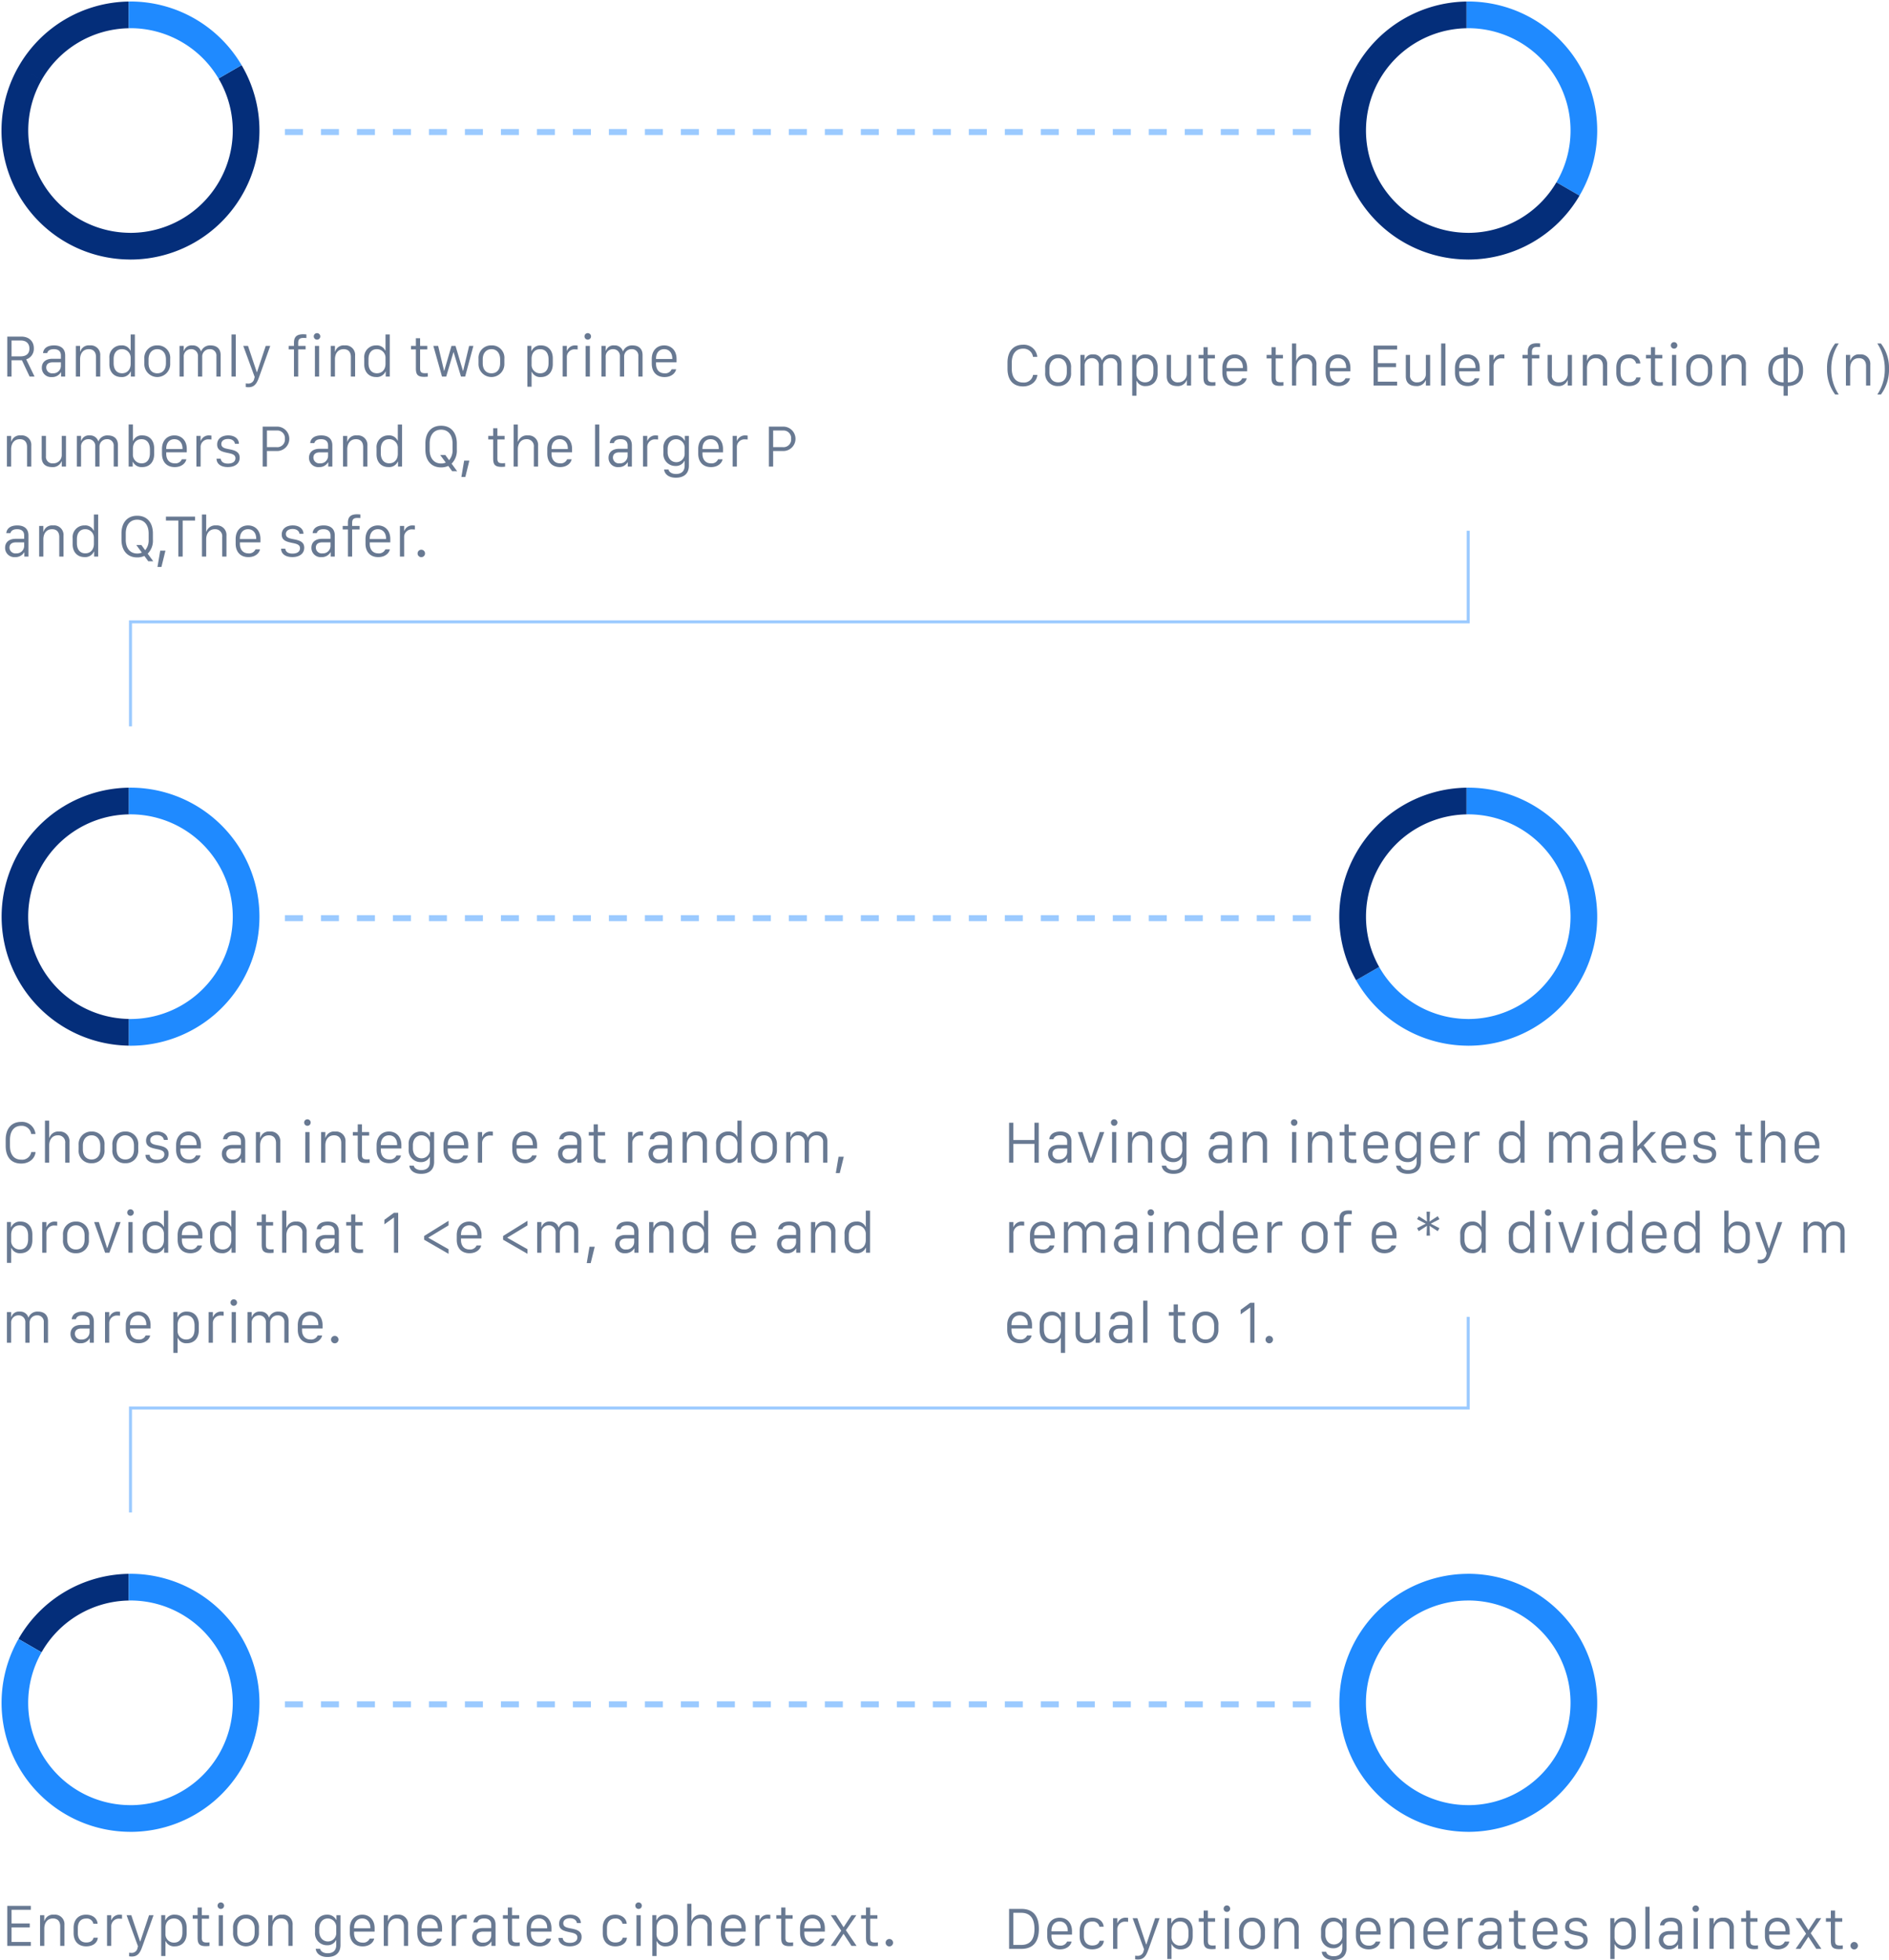 <svg xmlns="http://www.w3.org/2000/svg" width="629.783" height="653.211" viewBox="0 0 629.783 653.211">
  <g id="A_simple_example_to_describe_the_RSA_algorithm" data-name="A simple example to describe the RSA algorithm" transform="translate(-40.5 -2739.5)">
    <path id="路径_10358" data-name="路径 10358" d="M6.6,5.68H1.924V19H3.35V13.57H6.816L9.375,19h1.641L8.242,13.268a3.68,3.68,0,0,0,2.539-3.691C10.781,7.213,9.15,5.68,6.6,5.68ZM3.35,12.262V6.979H6.416c1.826,0,2.891.986,2.891,2.7,0,1.68-1.045,2.588-2.959,2.588Zm13.438,6.9a3.316,3.316,0,0,0,3.008-1.592h.068V19H21.23V11.939c0-2.412-1.66-3.33-3.7-3.33-2.148,0-3.525.908-3.682,2.568h1.377c.215-.723.8-1.309,2.236-1.309s2.344.654,2.344,2.1v1.1H17.012c-2.334,0-3.564,1.211-3.564,2.969A3.065,3.065,0,0,0,16.787,19.166Zm.342-1.25a1.956,1.956,0,0,1-2.217-1.9c0-1,.615-1.758,2.129-1.758H19.8v1.24A2.505,2.505,0,0,1,17.129,17.916ZM24.795,19H26.2V13.238c0-1.846.938-3.369,2.91-3.369,1.533,0,2.393.947,2.393,2.6V19H32.92V12.018a3.165,3.165,0,0,0-3.5-3.408,2.931,2.931,0,0,0-3.145,2.07H26.2v-1.9H24.795ZM39.961,8.609a3.885,3.885,0,0,0-3.994,4.229v2.1c0,2.559,1.572,4.219,3.945,4.219a3.148,3.148,0,0,0,3.145-1.846h.068V19h1.348V4.967H43.057v5.391h-.068A3.069,3.069,0,0,0,39.961,8.609Zm.176,1.26a2.847,2.847,0,0,1,2.92,2.979v1.885c0,1.885-1.1,3.174-2.871,3.174-1.719,0-2.8-1.24-2.8-3.34V13.189C37.383,11.08,38.467,9.869,40.137,9.869Zm11.8-1.26a4.174,4.174,0,0,0-4.316,4.473v1.611a4.314,4.314,0,1,0,8.623,0V13.082A4.135,4.135,0,0,0,51.934,8.609Zm.01,1.26c1.738,0,2.881,1.328,2.881,3.379v1.3c0,2.1-1.094,3.369-2.881,3.369-1.807,0-2.92-1.279-2.92-3.369v-1.3C49.023,11.2,50.2,9.869,51.943,9.869ZM59.355,19h1.406V12.428a2.387,2.387,0,0,1,2.4-2.559A2.215,2.215,0,0,1,65.5,12.262V19h1.416V12.418a2.432,2.432,0,0,1,2.441-2.549,2.123,2.123,0,0,1,2.295,2.324V19h1.406V11.813c0-2.08-1.3-3.2-3.369-3.2a3.159,3.159,0,0,0-3.125,1.963H66.5a2.8,2.8,0,0,0-2.881-1.963,2.617,2.617,0,0,0-2.783,1.807h-.078V8.775H59.355Zm17.334,0h1.416V4.967H76.689ZM89.6,8.775H88.1l-2.92,8.76h-.068l-2.93-8.76H80.605l3.809,10.381-.156.518a1.952,1.952,0,0,1-2.08,1.66,5.854,5.854,0,0,1-.732-.059v1.2a5.3,5.3,0,0,0,.9.078c1.6,0,2.559-.791,3.311-2.8l.254-.664ZM97.51,19h1.406V9.957h2.471V8.775H98.916V7.809c0-1.3.537-1.689,1.807-1.689.264,0,.762.02.928.039v-1.2c-.186-.02-.664-.059-1.094-.059-2.158,0-3.047.9-3.047,2.813V8.775H95.762V9.957H97.51Zm6.982,0H105.9V8.775h-1.406Zm-.381-13.379a1.084,1.084,0,1,0,1.074-1.094A1.065,1.065,0,0,0,104.111,5.621ZM109.766,19h1.406V13.238c0-1.846.938-3.369,2.91-3.369,1.533,0,2.393.947,2.393,2.6V19h1.416V12.018a3.165,3.165,0,0,0-3.5-3.408,2.931,2.931,0,0,0-3.145,2.07h-.078v-1.9h-1.406ZM124.932,8.609a3.885,3.885,0,0,0-3.994,4.229v2.1c0,2.559,1.572,4.219,3.945,4.219a3.148,3.148,0,0,0,3.145-1.846h.068V19h1.348V4.967h-1.416v5.391h-.068A3.069,3.069,0,0,0,124.932,8.609Zm.176,1.26a2.847,2.847,0,0,1,2.92,2.979v1.885c0,1.885-1.1,3.174-2.871,3.174-1.719,0-2.8-1.24-2.8-3.34V13.189C122.354,11.08,123.438,9.869,125.107,9.869Zm13.047-1.094h-1.631V9.957h1.631v6.27c0,1.963.459,2.871,2.793,2.871a11.515,11.515,0,0,0,1.182-.078V17.838c-.176.02-.6.049-.84.049-1.318,0-1.729-.332-1.729-1.592V9.957h2.4V8.775h-2.4V6.217h-1.406Zm19.17,0h-1.416l-2,8.32h-.068l-2.471-8.32H150.02l-2.412,8.32h-.059l-1.973-8.32h-1.6L146.865,19h1.4l2.422-8.154h.039L153.193,19h1.387Zm6.025-.166a4.174,4.174,0,0,0-4.316,4.473v1.611a4.314,4.314,0,1,0,8.623,0V13.082A4.135,4.135,0,0,0,163.35,8.609Zm.01,1.26c1.738,0,2.881,1.328,2.881,3.379v1.3c0,2.1-1.094,3.369-2.881,3.369-1.807,0-2.92-1.279-2.92-3.369v-1.3C160.439,11.2,161.611,9.869,163.359,9.869Zm16.445,9.3c2.4,0,3.994-1.641,3.994-4.336V12.936c0-2.646-1.553-4.326-3.936-4.326a3.161,3.161,0,0,0-3.125,1.855h-.078v-1.7h-1.338V22.379h1.406V17.428h.078A3.051,3.051,0,0,0,179.8,19.166Zm-.186-1.25a2.808,2.808,0,0,1-2.891-2.979v-1.9c0-1.914,1.074-3.164,2.842-3.164s2.813,1.23,2.813,3.418V14.5C182.383,16.7,181.318,17.916,179.619,17.916ZM187.08,19h1.406V12.564a2.529,2.529,0,0,1,2.793-2.627,5.332,5.332,0,0,1,.8.049V8.668a6.218,6.218,0,0,0-.635-.049,2.823,2.823,0,0,0-2.891,1.8h-.068V8.775H187.08Zm7.676,0h1.406V8.775h-1.406Zm-.381-13.379a1.084,1.084,0,1,0,1.074-1.094A1.065,1.065,0,0,0,194.375,5.621ZM200.029,19h1.406V12.428a2.387,2.387,0,0,1,2.4-2.559,2.215,2.215,0,0,1,2.334,2.393V19h1.416V12.418a2.432,2.432,0,0,1,2.441-2.549,2.123,2.123,0,0,1,2.295,2.324V19h1.406V11.813c0-2.08-1.3-3.2-3.369-3.2a3.159,3.159,0,0,0-3.125,1.963h-.059A2.8,2.8,0,0,0,204.3,8.609a2.617,2.617,0,0,0-2.783,1.807h-.078V8.775h-1.406Zm21.025.166c2.49,0,3.7-1.543,3.857-2.6h-1.494a2.3,2.3,0,0,1-2.373,1.348c-1.846,0-2.832-1.338-2.832-3.125v-.537h6.846V13.111c0-2.773-1.719-4.5-4.131-4.5s-4.131,1.729-4.131,4.5v1.582C216.8,17.418,218.359,19.166,221.055,19.166Zm-2.842-6.016v-.166c0-1.9,1.084-3.115,2.715-3.115s2.715,1.211,2.715,3.115v.166ZM1.807,49H3.213V43.238c0-1.846.938-3.369,2.91-3.369,1.533,0,2.393.947,2.393,2.6V49H9.932V42.018a3.165,3.165,0,0,0-3.5-3.408,2.931,2.931,0,0,0-3.145,2.07H3.213v-1.9H1.807ZM21.5,38.775H20.088V45.25a2.761,2.761,0,0,1-2.861,2.666,2.164,2.164,0,0,1-2.412-2.393V38.775H13.4v7.119c0,2.363,1.484,3.271,3.516,3.271a3.089,3.089,0,0,0,3.1-1.914h.078V49H21.5ZM25.117,49h1.406V42.428a2.387,2.387,0,0,1,2.4-2.559,2.215,2.215,0,0,1,2.334,2.393V49h1.416V42.418a2.432,2.432,0,0,1,2.441-2.549,2.123,2.123,0,0,1,2.295,2.324V49h1.406V41.813c0-2.08-1.3-3.2-3.369-3.2a3.159,3.159,0,0,0-3.125,1.963h-.059a2.8,2.8,0,0,0-2.881-1.963A2.617,2.617,0,0,0,26.6,40.416h-.078V38.775H25.117Zm21.787.166c2.441,0,3.994-1.68,3.994-4.336V42.936c0-2.637-1.533-4.326-3.936-4.326a3.056,3.056,0,0,0-3.086,1.855h-.068v-5.5H42.393V49H43.74V47.428h.068A3.2,3.2,0,0,0,46.9,49.166Zm-.166-1.25a2.873,2.873,0,0,1-2.93-3.027V43.082c0-1.963,1.123-3.213,2.881-3.213s2.793,1.27,2.793,3.438v1.211C49.482,46.656,48.467,47.916,46.738,47.916Zm11.025,1.25c2.49,0,3.7-1.543,3.857-2.6H60.127a2.3,2.3,0,0,1-2.373,1.348c-1.846,0-2.832-1.338-2.832-3.125v-.537h6.846V43.111c0-2.773-1.719-4.5-4.131-4.5s-4.131,1.729-4.131,4.5v1.582C53.506,47.418,55.068,49.166,57.764,49.166ZM54.922,43.15v-.166c0-1.9,1.084-3.115,2.715-3.115s2.715,1.211,2.715,3.115v.166ZM64.98,49h1.406V42.564a2.529,2.529,0,0,1,2.793-2.627,5.332,5.332,0,0,1,.8.049V38.668a6.218,6.218,0,0,0-.635-.049,2.823,2.823,0,0,0-2.891,1.8h-.068V38.775H64.98ZM71.9,41.637c0,1.963,1.533,2.393,3.467,2.8,1.455.293,2.627.547,2.627,1.777,0,1.016-.791,1.777-2.49,1.777-1.631,0-2.295-.693-2.422-1.631H71.7c0,1.748,1.484,2.8,3.75,2.8,2.295,0,3.955-1.1,3.955-3.115s-1.65-2.48-3.564-2.842c-1.26-.244-2.549-.459-2.549-1.729,0-1.094.967-1.68,2.236-1.68,1.543,0,2.236.869,2.295,1.611H79.15c0-1.582-1.338-2.8-3.564-2.8C73.652,38.609,71.9,39.547,71.9,41.637ZM91.768,35.68h-4.7V49H88.5V43.814h3.271a4.069,4.069,0,1,0,0-8.135Zm2.715,4.072a2.526,2.526,0,0,1-2.773,2.764H88.5V36.979h3.213A2.533,2.533,0,0,1,94.482,39.752Zm11.377,9.414a3.316,3.316,0,0,0,3.008-1.592h.068V49H110.3V41.939c0-2.412-1.66-3.33-3.7-3.33-2.148,0-3.525.908-3.682,2.568H104.3c.215-.723.8-1.309,2.236-1.309s2.344.654,2.344,2.1v1.1h-2.793c-2.334,0-3.564,1.211-3.564,2.969A3.065,3.065,0,0,0,105.859,49.166Zm.342-1.25a1.956,1.956,0,0,1-2.217-1.9c0-1,.615-1.758,2.129-1.758h2.764v1.24A2.505,2.505,0,0,1,106.2,47.916ZM113.867,49h1.406V43.238c0-1.846.938-3.369,2.91-3.369,1.533,0,2.393.947,2.393,2.6V49h1.416V42.018a3.165,3.165,0,0,0-3.5-3.408,2.931,2.931,0,0,0-3.145,2.07h-.078v-1.9h-1.406Zm15.166-10.391a3.885,3.885,0,0,0-3.994,4.229v2.1c0,2.559,1.572,4.219,3.945,4.219a3.148,3.148,0,0,0,3.145-1.846h.068V49h1.348V34.967h-1.416v5.391h-.068A3.069,3.069,0,0,0,129.033,38.609Zm.176,1.26a2.847,2.847,0,0,1,2.92,2.979v1.885c0,1.885-1.1,3.174-2.871,3.174-1.719,0-2.8-1.24-2.8-3.34V43.189C126.455,41.08,127.539,39.869,129.209,39.869Zm22.7,10.684-1.846-2.529a6.077,6.077,0,0,0,1.738-4.668V41.3c0-3.652-1.973-5.918-5.244-5.918s-5.234,2.266-5.234,5.918v2.051c0,3.652,1.973,5.918,5.234,5.918a5.548,5.548,0,0,0,2.393-.5l1.3,1.777Zm-9.16-7.187v-2.07c0-2.832,1.436-4.6,3.809-4.6s3.818,1.777,3.818,4.6v2.07a5.018,5.018,0,0,1-1.152,3.506l-1.26-1.729h-1.7l1.855,2.52a3.813,3.813,0,0,1-1.562.3C144.18,47.965,142.744,46.2,142.744,43.365Zm11.895,9.092,1.338-5.449h-1.738l-.918,5.449Zm9.277-13.682h-1.631v1.182h1.631v6.27c0,1.963.459,2.871,2.793,2.871a11.515,11.515,0,0,0,1.182-.078V47.838c-.176.02-.6.049-.84.049-1.318,0-1.729-.332-1.729-1.592V39.957h2.4V38.775h-2.4V36.217h-1.406ZM170.732,49h1.406V43.238c0-1.855.977-3.369,2.891-3.369a2.327,2.327,0,0,1,2.451,2.617V49H178.9V42.037a3.182,3.182,0,0,0-3.457-3.428,3.1,3.1,0,0,0-3.223,2.07h-.078V34.967h-1.406Zm15.488.166c2.49,0,3.7-1.543,3.857-2.6h-1.494a2.3,2.3,0,0,1-2.373,1.348c-1.846,0-2.832-1.338-2.832-3.125v-.537h6.846V43.111c0-2.773-1.719-4.5-4.131-4.5s-4.131,1.729-4.131,4.5v1.582C181.963,47.418,183.525,49.166,186.221,49.166Zm-2.842-6.016v-.166c0-1.9,1.084-3.115,2.715-3.115s2.715,1.211,2.715,3.115v.166ZM197.891,49h1.416V34.967h-1.416Zm7.832.166a3.316,3.316,0,0,0,3.008-1.592h.068V49h1.367V41.939c0-2.412-1.66-3.33-3.7-3.33-2.148,0-3.525.908-3.682,2.568h1.377c.215-.723.8-1.309,2.236-1.309s2.344.654,2.344,2.1v1.1h-2.793c-2.334,0-3.564,1.211-3.564,2.969A3.065,3.065,0,0,0,205.723,49.166Zm.342-1.25a1.956,1.956,0,0,1-2.217-1.9c0-1,.615-1.758,2.129-1.758h2.764v1.24A2.505,2.505,0,0,1,206.064,47.916ZM213.887,49h1.406V42.564a2.529,2.529,0,0,1,2.793-2.627,5.332,5.332,0,0,1,.8.049V38.668a6.218,6.218,0,0,0-.635-.049,2.823,2.823,0,0,0-2.891,1.8h-.068V38.775h-1.406Zm10.986,2.461c-1.494,0-2.363-.723-2.49-1.484h-1.475c.146,1.426,1.4,2.734,3.906,2.734,2.627,0,4.355-1.3,4.355-4.014V38.775h-1.348v1.6h-.059a3.262,3.262,0,0,0-3.037-1.768,3.974,3.974,0,0,0-4.053,4.258v1.689a3.965,3.965,0,0,0,4.063,4.238,3.134,3.134,0,0,0,2.939-1.689h.078v1.641C227.754,50.436,226.787,51.461,224.873,51.461Zm.117-11.592a2.843,2.843,0,0,1,2.764,3.057v1.6a2.789,2.789,0,0,1-2.744,3.008c-1.7,0-2.92-1.318-2.92-3.311V43.2C222.09,41.178,223.242,39.869,224.99,39.869Zm11.553,9.3c2.49,0,3.7-1.543,3.857-2.6h-1.494a2.3,2.3,0,0,1-2.373,1.348c-1.846,0-2.832-1.338-2.832-3.125v-.537h6.846V43.111c0-2.773-1.719-4.5-4.131-4.5s-4.131,1.729-4.131,4.5v1.582C232.285,47.418,233.848,49.166,236.543,49.166ZM233.7,43.15v-.166c0-1.9,1.084-3.115,2.715-3.115s2.715,1.211,2.715,3.115v.166ZM243.76,49h1.406V42.564a2.529,2.529,0,0,1,2.793-2.627,5.332,5.332,0,0,1,.8.049V38.668a6.218,6.218,0,0,0-.635-.049,2.823,2.823,0,0,0-2.891,1.8h-.068V38.775H243.76Zm16.777-13.32h-4.7V49h1.426V43.814h3.271a4.069,4.069,0,1,0,0-8.135Zm2.715,4.072a2.526,2.526,0,0,1-2.773,2.764h-3.213V36.979h3.213A2.533,2.533,0,0,1,263.252,39.752ZM4.541,79.166a3.316,3.316,0,0,0,3.008-1.592h.068V79H8.984V71.939c0-2.412-1.66-3.33-3.7-3.33-2.148,0-3.525.908-3.682,2.568H2.979c.215-.723.8-1.309,2.236-1.309s2.344.654,2.344,2.1v1.1H4.766c-2.334,0-3.564,1.211-3.564,2.969A3.065,3.065,0,0,0,4.541,79.166Zm.342-1.25a1.956,1.956,0,0,1-2.217-1.9c0-1,.615-1.758,2.129-1.758H7.559v1.24A2.505,2.505,0,0,1,4.883,77.916ZM12.549,79h1.406V73.238c0-1.846.938-3.369,2.91-3.369,1.533,0,2.393.947,2.393,2.6V79h1.416V72.018a3.165,3.165,0,0,0-3.5-3.408,2.931,2.931,0,0,0-3.145,2.07h-.078v-1.9H12.549ZM27.715,68.609a3.885,3.885,0,0,0-3.994,4.229v2.1c0,2.559,1.572,4.219,3.945,4.219a3.148,3.148,0,0,0,3.145-1.846h.068V79h1.348V64.967H30.811v5.391h-.068A3.069,3.069,0,0,0,27.715,68.609Zm.176,1.26a2.847,2.847,0,0,1,2.92,2.979v1.885c0,1.885-1.1,3.174-2.871,3.174-1.719,0-2.8-1.24-2.8-3.34V73.189C25.137,71.08,26.221,69.869,27.891,69.869Zm22.7,10.684L48.74,78.023a6.077,6.077,0,0,0,1.738-4.668V71.3c0-3.652-1.973-5.918-5.244-5.918S40,67.652,40,71.3v2.051c0,3.652,1.973,5.918,5.234,5.918a5.548,5.548,0,0,0,2.393-.5l1.3,1.777Zm-9.16-7.187v-2.07c0-2.832,1.436-4.6,3.809-4.6s3.818,1.777,3.818,4.6v2.07A5.018,5.018,0,0,1,47.9,76.871l-1.26-1.729h-1.7l1.855,2.52a3.813,3.813,0,0,1-1.562.3C42.861,77.965,41.426,76.2,41.426,73.365ZM53.32,82.457l1.338-5.449H52.92L52,82.457ZM60.4,79V66.979h4.141v-1.3H54.824v1.3h4.141V79Zm6.436,0h1.406V73.238c0-1.855.977-3.369,2.891-3.369a2.327,2.327,0,0,1,2.451,2.617V79H75V72.037a3.182,3.182,0,0,0-3.457-3.428,3.1,3.1,0,0,0-3.223,2.07h-.078V64.967H66.836Zm15.488.166c2.49,0,3.7-1.543,3.857-2.6H84.688a2.3,2.3,0,0,1-2.373,1.348c-1.846,0-2.832-1.338-2.832-3.125v-.537h6.846V73.111c0-2.773-1.719-4.5-4.131-4.5s-4.131,1.729-4.131,4.5v1.582C78.066,77.418,79.629,79.166,82.324,79.166ZM79.482,73.15v-.166c0-1.9,1.084-3.115,2.715-3.115s2.715,1.211,2.715,3.115v.166Zm13.945-1.514c0,1.963,1.533,2.393,3.467,2.8,1.455.293,2.627.547,2.627,1.777,0,1.016-.791,1.777-2.49,1.777-1.631,0-2.295-.693-2.422-1.631H93.223c0,1.748,1.484,2.8,3.75,2.8,2.295,0,3.955-1.1,3.955-3.115s-1.65-2.48-3.564-2.842c-1.26-.244-2.549-.459-2.549-1.729,0-1.094.967-1.68,2.236-1.68,1.543,0,2.236.869,2.295,1.611h1.328c0-1.582-1.338-2.8-3.564-2.8C95.176,68.609,93.428,69.547,93.428,71.637Zm13.242,7.529a3.316,3.316,0,0,0,3.008-1.592h.068V79h1.367V71.939c0-2.412-1.66-3.33-3.7-3.33-2.148,0-3.525.908-3.682,2.568h1.377c.215-.723.8-1.309,2.236-1.309s2.344.654,2.344,2.1v1.1h-2.793c-2.334,0-3.564,1.211-3.564,2.969A3.065,3.065,0,0,0,106.67,79.166Zm.342-1.25a1.956,1.956,0,0,1-2.217-1.9c0-1,.615-1.758,2.129-1.758h2.764v1.24A2.505,2.505,0,0,1,107.012,77.916ZM115.5,79H116.9V69.957h2.471V68.775H116.9v-.967c0-1.3.537-1.689,1.807-1.689.264,0,.762.02.928.039v-1.2c-.186-.02-.664-.059-1.094-.059-2.158,0-3.047.9-3.047,2.813v1.064H113.75v1.182H115.5Zm10.117.166c2.49,0,3.7-1.543,3.857-2.6h-1.494a2.3,2.3,0,0,1-2.373,1.348c-1.846,0-2.832-1.338-2.832-3.125v-.537h6.846V73.111c0-2.773-1.719-4.5-4.131-4.5s-4.131,1.729-4.131,4.5v1.582C121.357,77.418,122.92,79.166,125.615,79.166Zm-2.842-6.016v-.166c0-1.9,1.084-3.115,2.715-3.115s2.715,1.211,2.715,3.115v.166ZM132.832,79h1.406V72.564a2.529,2.529,0,0,1,2.793-2.627,5.332,5.332,0,0,1,.8.049V68.668a6.218,6.218,0,0,0-.635-.049,2.823,2.823,0,0,0-2.891,1.8h-.068V68.775h-1.406Zm5.889-1.055a1.24,1.24,0,0,0,2.48,0,1.24,1.24,0,1,0-2.48,0Z" transform="translate(41 2846)" fill="#687992"/>
    <path id="路径_10359" data-name="路径 10359" d="M2.822,11.363C2.822,8.512,4.18,6.7,6.572,6.7A3.165,3.165,0,0,1,9.9,9.43h1.426V9.42A4.5,4.5,0,0,0,6.572,5.387c-3.3,0-5.176,2.3-5.176,5.957V13.4c0,3.682,1.826,5.879,5.186,5.879,2.617,0,4.58-1.641,4.766-3.828H9.922a3.062,3.062,0,0,1-3.34,2.529c-2.441,0-3.76-1.748-3.76-4.59ZM18.281,8.609a4.174,4.174,0,0,0-4.316,4.473v1.611a4.1,4.1,0,0,0,4.316,4.473,4.13,4.13,0,0,0,4.307-4.473V13.082A4.135,4.135,0,0,0,18.281,8.609Zm.01,1.26c1.738,0,2.881,1.328,2.881,3.379v1.3c0,2.1-1.094,3.369-2.881,3.369-1.807,0-2.92-1.279-2.92-3.369v-1.3C15.371,11.2,16.543,9.869,18.291,9.869ZM25.7,19h1.406V12.428a2.387,2.387,0,0,1,2.4-2.559,2.215,2.215,0,0,1,2.334,2.393V19h1.416V12.418A2.432,2.432,0,0,1,35.7,9.869,2.123,2.123,0,0,1,38,12.193V19H39.4V11.813c0-2.08-1.3-3.2-3.369-3.2a3.159,3.159,0,0,0-3.125,1.963h-.059a2.8,2.8,0,0,0-2.881-1.963,2.617,2.617,0,0,0-2.783,1.807h-.078V8.775H25.7Zm21.758.166c2.4,0,3.994-1.641,3.994-4.336V12.936c0-2.646-1.553-4.326-3.936-4.326a3.161,3.161,0,0,0-3.125,1.855h-.078v-1.7H42.979V22.379h1.406V17.428h.078A3.051,3.051,0,0,0,47.461,19.166Zm-.186-1.25a2.808,2.808,0,0,1-2.891-2.979v-1.9c0-1.914,1.074-3.164,2.842-3.164s2.813,1.23,2.813,3.418V14.5C50.039,16.7,48.975,17.916,47.275,17.916ZM62.6,8.775H61.182V15.25a2.761,2.761,0,0,1-2.861,2.666,2.164,2.164,0,0,1-2.412-2.393V8.775H54.492v7.119c0,2.363,1.484,3.271,3.516,3.271a3.089,3.089,0,0,0,3.1-1.914h.078V19H62.6Zm4.141,0H65.107V9.957h1.631v6.27c0,1.963.459,2.871,2.793,2.871a11.515,11.515,0,0,0,1.182-.078V17.838c-.176.02-.6.049-.84.049-1.318,0-1.729-.332-1.729-1.592V9.957h2.4V8.775h-2.4V6.217H66.738ZM77.285,19.166c2.49,0,3.7-1.543,3.857-2.6H79.648a2.3,2.3,0,0,1-2.373,1.348c-1.846,0-2.832-1.338-2.832-3.125v-.537h6.846V13.111c0-2.773-1.719-4.5-4.131-4.5s-4.131,1.729-4.131,4.5v1.582C73.027,17.418,74.59,19.166,77.285,19.166ZM74.443,13.15v-.166c0-1.9,1.084-3.115,2.715-3.115s2.715,1.211,2.715,3.115v.166ZM89.414,8.775H87.783V9.957h1.631v6.27c0,1.963.459,2.871,2.793,2.871a11.515,11.515,0,0,0,1.182-.078V17.838c-.176.02-.6.049-.84.049-1.318,0-1.729-.332-1.729-1.592V9.957h2.4V8.775h-2.4V6.217H89.414ZM96.23,19h1.406V13.238c0-1.855.977-3.369,2.891-3.369a2.327,2.327,0,0,1,2.451,2.617V19h1.416V12.037a3.182,3.182,0,0,0-3.457-3.428,3.1,3.1,0,0,0-3.223,2.07h-.078V4.967H96.23Zm15.488.166c2.49,0,3.7-1.543,3.857-2.6h-1.494a2.3,2.3,0,0,1-2.373,1.348c-1.846,0-2.832-1.338-2.832-3.125v-.537h6.846V13.111c0-2.773-1.719-4.5-4.131-4.5s-4.131,1.729-4.131,4.5v1.582C107.461,17.418,109.023,19.166,111.719,19.166Zm-2.842-6.016v-.166c0-1.9,1.084-3.115,2.715-3.115s2.715,1.211,2.715,3.115v.166Zm22.412,4.541h-6.426V12.838h6.074v-1.3h-6.074V6.979h6.426V5.68h-7.852V19h7.852Zm11.006-8.916h-1.416V15.25a2.761,2.761,0,0,1-2.861,2.666,2.164,2.164,0,0,1-2.412-2.393V8.775h-1.416v7.119c0,2.363,1.484,3.271,3.516,3.271a3.089,3.089,0,0,0,3.1-1.914h.078V19h1.416ZM145.977,19h1.416V4.967h-1.416Zm8.857.166c2.49,0,3.7-1.543,3.857-2.6H157.2a2.3,2.3,0,0,1-2.373,1.348c-1.846,0-2.832-1.338-2.832-3.125v-.537h6.846V13.111c0-2.773-1.719-4.5-4.131-4.5s-4.131,1.729-4.131,4.5v1.582C150.576,17.418,152.139,19.166,154.834,19.166Zm-2.842-6.016v-.166c0-1.9,1.084-3.115,2.715-3.115s2.715,1.211,2.715,3.115v.166ZM162.051,19h1.406V12.564a2.529,2.529,0,0,1,2.793-2.627,5.332,5.332,0,0,1,.8.049V8.668a6.218,6.218,0,0,0-.635-.049,2.823,2.823,0,0,0-2.891,1.8h-.068V8.775h-1.406Zm12.783,0h1.406V9.957h2.471V8.775H176.24V7.809c0-1.3.537-1.689,1.807-1.689.264,0,.762.02.928.039v-1.2c-.186-.02-.664-.059-1.094-.059-2.158,0-3.047.9-3.047,2.813V8.775h-1.748V9.957h1.748ZM189.58,8.775h-1.416V15.25a2.761,2.761,0,0,1-2.861,2.666,2.164,2.164,0,0,1-2.412-2.393V8.775h-1.416v7.119c0,2.363,1.484,3.271,3.516,3.271a3.089,3.089,0,0,0,3.1-1.914h.078V19h1.416ZM193.193,19H194.6V13.238c0-1.846.938-3.369,2.91-3.369,1.533,0,2.393.947,2.393,2.6V19h1.416V12.018a3.165,3.165,0,0,0-3.5-3.408,2.931,2.931,0,0,0-3.145,2.07H194.6v-1.9h-1.406Zm11.182-4.238c0,2.725,1.6,4.4,4.16,4.4,2.666,0,3.828-1.5,3.9-2.871h-1.406c-.2.8-.811,1.582-2.461,1.582-1.729,0-2.783-1.191-2.783-3.115v-1.7c0-1.943.967-3.164,2.773-3.164a2.172,2.172,0,0,1,2.4,1.719h1.406c-.049-1.426-1.309-3.008-3.828-3.008-2.549,0-4.16,1.7-4.16,4.375Zm11.514-5.986h-1.631V9.957h1.631v6.27c0,1.963.459,2.871,2.793,2.871a11.515,11.515,0,0,0,1.182-.078V17.838c-.176.02-.6.049-.84.049-1.318,0-1.729-.332-1.729-1.592V9.957h2.4V8.775h-2.4V6.217h-1.406ZM222.93,19h1.406V8.775H222.93Zm-.381-13.379a1.084,1.084,0,1,0,1.074-1.094A1.065,1.065,0,0,0,222.549,5.621Zm9.473,2.988a4.174,4.174,0,0,0-4.316,4.473v1.611a4.314,4.314,0,1,0,8.623,0V13.082A4.135,4.135,0,0,0,232.021,8.609Zm.01,1.26c1.738,0,2.881,1.328,2.881,3.379v1.3c0,2.1-1.094,3.369-2.881,3.369-1.807,0-2.92-1.279-2.92-3.369v-1.3C229.111,11.2,230.283,9.869,232.031,9.869ZM239.443,19h1.406V13.238c0-1.846.938-3.369,2.91-3.369,1.533,0,2.393.947,2.393,2.6V19h1.416V12.018a3.165,3.165,0,0,0-3.5-3.408,2.931,2.931,0,0,0-3.145,2.07h-.078v-1.9h-1.406Zm20.7,3.379h1.406V19.166c3.359-.1,5.078-2.051,5.078-5.02v-.508c0-3.164-1.914-4.932-5.078-5.029V6.227h-1.406V8.609c-3.154.1-5.078,1.846-5.078,5.029v.508c0,2.979,1.729,4.922,5.078,5.02Zm1.406-4.434V9.83c2.4.01,3.691,1.494,3.691,4.033v.059C265.244,16.559,263.838,17.936,261.553,17.945Zm-1.406,0c-2.314-.01-3.691-1.4-3.691-4.014v-.059c0-2.588,1.289-4.033,3.691-4.043Zm17.2-12.979a13.13,13.13,0,0,0-2.715,8.369,13.739,13.739,0,0,0,2.715,8.652h1.191a14.888,14.888,0,0,1-2.5-8.672,15.093,15.093,0,0,1,2.5-8.35ZM280.928,19h1.406V13.238c0-1.846.938-3.369,2.91-3.369,1.533,0,2.393.947,2.393,2.6V19h1.416V12.018a3.165,3.165,0,0,0-3.5-3.408,2.931,2.931,0,0,0-3.145,2.07h-.078v-1.9h-1.406ZM291.377,4.967a15.093,15.093,0,0,1,2.5,8.35,14.888,14.888,0,0,1-2.5,8.672h1.2a13.8,13.8,0,0,0,2.705-8.652,13.183,13.183,0,0,0-2.705-8.369Z" transform="translate(375 2849)" fill="#687992"/>
    <line id="直线_205" data-name="直线 205" x2="343" transform="translate(135.5 2783.5)" fill="none" stroke="#9bcaff" stroke-width="2" stroke-dasharray="6"/>
    <line id="直线_227" data-name="直线 227" x2="343" transform="translate(135.5 3045.5)" fill="none" stroke="#9bcaff" stroke-width="2" stroke-dasharray="6"/>
    <line id="直线_228" data-name="直线 228" x2="343" transform="translate(135.5 3307.5)" fill="none" stroke="#9bcaff" stroke-width="2" stroke-dasharray="6"/>
    <g id="_01" data-name="01" transform="translate(-1181.399 1162.96)">
      <path id="联合_5" data-name="联合 5" d="M42.407,85.969A42.955,42.955,0,0,1,5.658,21.709l7.7,4.446A34.093,34.093,0,0,0,42.407,77.072c.2,0,.4.016.594.016A34.119,34.119,0,0,0,72.4,60.241l7.7,4.446A43.009,43.009,0,0,1,43,85.985C42.8,85.985,42.6,85.973,42.407,85.969ZM72.4,60.241a34.01,34.01,0,0,0-.053-34.6l7.7-4.446a42.856,42.856,0,0,1,.05,43.493ZM5.658,21.709A43.017,43.017,0,0,1,42.407,0V8.9A34.116,34.116,0,0,0,13.358,26.154Z" transform="translate(1222.399 1577.056)" fill="#042e7a" stroke="rgba(0,0,0,0)" stroke-miterlimit="10" stroke-width="1"/>
      <path id="路径_596" data-name="路径 596" d="M1251.593,1585.937a34.113,34.113,0,0,1,29.347,16.758l7.7-4.445a43.014,43.014,0,0,0-37.048-21.209c-.2,0-.394.012-.593.015v8.9C1251.2,1585.948,1251.394,1585.937,1251.593,1585.937Z" transform="translate(13.807)" fill="#1f8aff"/>
    </g>
    <g id="_02" data-name="02" transform="translate(-812.399 1162.96)">
      <path id="联合_6" data-name="联合 6" d="M29.993,60.256A33.878,33.878,0,0,0,34.7,43,33.9,33.9,0,0,0,29.94,25.655,34.113,34.113,0,0,0,.594,8.9c-.2,0-.4.01-.594.015V.015C.2.013.395,0,.594,0A43.011,43.011,0,0,1,37.641,21.209,42.855,42.855,0,0,1,37.692,64.7Z" transform="translate(1341.807 1577.04)" fill="#1f8aff" stroke="rgba(0,0,0,0)" stroke-miterlimit="10" stroke-width="1"/>
      <path id="联合_4" data-name="联合 4" d="M42.407,85.97A42.956,42.956,0,0,1,5.658,21.709l7.7,4.445a34.092,34.092,0,0,0,29.049,50.92c.2,0,.395.015.593.015A34.112,34.112,0,0,0,72.4,60.241l7.7,4.447A43.017,43.017,0,0,1,43,85.985C42.8,85.985,42.605,85.973,42.407,85.97ZM5.658,21.709A43.016,43.016,0,0,1,42.407,0V8.9A34.122,34.122,0,0,0,13.358,26.153Z" transform="translate(1299.399 1577.055)" fill="#042e7a" stroke="rgba(0,0,0,0)" stroke-miterlimit="10" stroke-width="1"/>
    </g>
    <path id="路径_590" data-name="路径 590" d="M10349.857,4025.24v-34.812h446v-30.366" transform="translate(-10265.856 -1043.681)" fill="none" stroke="#9bcaff" stroke-width="1"/>
    <path id="路径_8722" data-name="路径 8722" d="M10349.857,4025.24v-34.812h446v-30.366" transform="translate(-10265.856 -781.681)" fill="none" stroke="#9bcaff" stroke-width="1"/>
    <g id="_03" data-name="03" transform="translate(-1329.4 1539.96)">
      <path id="路径_604" data-name="路径 604" d="M1436.642,1483.25a43.015,43.015,0,0,0-37.049-21.209c-.2,0-.395.012-.593.015v8.9c.2,0,.395-.015.593-.015a34.1,34.1,0,0,1,0,68.208c-.2,0-.395-.012-.593-.015v8.9c.2,0,.395.015.593.015a42.972,42.972,0,0,0,37.049-64.792Z" transform="translate(13.807 0)" fill="#1f8aff"/>
      <path id="路径_605" data-name="路径 605" d="M1412.807,1470.947v-8.9a42.99,42.99,0,0,0,0,85.971v-8.9a34.094,34.094,0,0,1,0-68.178Z" transform="translate(0 0.005)" fill="#042e7a"/>
    </g>
    <path id="路径_10360" data-name="路径 10360" d="M2.822,11.363C2.822,8.512,4.18,6.7,6.572,6.7A3.165,3.165,0,0,1,9.9,9.43h1.426V9.42A4.5,4.5,0,0,0,6.572,5.387c-3.3,0-5.176,2.3-5.176,5.957V13.4c0,3.682,1.826,5.879,5.186,5.879,2.617,0,4.58-1.641,4.766-3.828H9.922a3.062,3.062,0,0,1-3.34,2.529c-2.441,0-3.76-1.748-3.76-4.59ZM14.492,19H15.9V13.238c0-1.855.977-3.369,2.891-3.369a2.327,2.327,0,0,1,2.451,2.617V19h1.416V12.037A3.182,3.182,0,0,0,19.2,8.609a3.1,3.1,0,0,0-3.223,2.07H15.9V4.967H14.492ZM30.039,8.609a4.174,4.174,0,0,0-4.316,4.473v1.611a4.1,4.1,0,0,0,4.316,4.473,4.13,4.13,0,0,0,4.307-4.473V13.082A4.135,4.135,0,0,0,30.039,8.609Zm.01,1.26c1.738,0,2.881,1.328,2.881,3.379v1.3c0,2.1-1.094,3.369-2.881,3.369-1.807,0-2.92-1.279-2.92-3.369v-1.3C27.129,11.2,28.3,9.869,30.049,9.869Zm11.23-1.26a4.174,4.174,0,0,0-4.316,4.473v1.611a4.1,4.1,0,0,0,4.316,4.473,4.13,4.13,0,0,0,4.307-4.473V13.082A4.135,4.135,0,0,0,41.279,8.609Zm.01,1.26c1.738,0,2.881,1.328,2.881,3.379v1.3c0,2.1-1.094,3.369-2.881,3.369-1.807,0-2.92-1.279-2.92-3.369v-1.3C38.369,11.2,39.541,9.869,41.289,9.869ZM48.2,11.637c0,1.963,1.533,2.393,3.467,2.8,1.455.293,2.627.547,2.627,1.777,0,1.016-.791,1.777-2.49,1.777-1.631,0-2.295-.693-2.422-1.631H48c0,1.748,1.484,2.8,3.75,2.8,2.295,0,3.955-1.1,3.955-3.115s-1.65-2.48-3.564-2.842c-1.26-.244-2.549-.459-2.549-1.729,0-1.094.967-1.68,2.236-1.68,1.543,0,2.236.869,2.295,1.611h1.328c0-1.582-1.338-2.8-3.564-2.8C49.951,8.609,48.2,9.547,48.2,11.637Zm14.268,7.529c2.49,0,3.7-1.543,3.857-2.6H64.834a2.3,2.3,0,0,1-2.373,1.348c-1.846,0-2.832-1.338-2.832-3.125v-.537h6.846V13.111c0-2.773-1.719-4.5-4.131-4.5s-4.131,1.729-4.131,4.5v1.582C58.213,17.418,59.775,19.166,62.471,19.166ZM59.629,13.15v-.166c0-1.9,1.084-3.115,2.715-3.115s2.715,1.211,2.715,3.115v.166Zm17.178,6.016a3.316,3.316,0,0,0,3.008-1.592h.068V19H81.25V11.939c0-2.412-1.66-3.33-3.7-3.33-2.148,0-3.525.908-3.682,2.568h1.377c.215-.723.8-1.309,2.236-1.309s2.344.654,2.344,2.1v1.1H77.031c-2.334,0-3.564,1.211-3.564,2.969A3.065,3.065,0,0,0,76.807,19.166Zm.342-1.25a1.956,1.956,0,0,1-2.217-1.9c0-1,.615-1.758,2.129-1.758h2.764v1.24A2.505,2.505,0,0,1,77.148,17.916ZM84.814,19h1.406V13.238c0-1.846.938-3.369,2.91-3.369,1.533,0,2.393.947,2.393,2.6V19h1.416V12.018a3.165,3.165,0,0,0-3.5-3.408A2.931,2.931,0,0,0,86.3,10.68h-.078v-1.9H84.814Zm16.475,0H102.7V8.775h-1.406Zm-.381-13.379a1.084,1.084,0,1,0,1.074-1.094A1.065,1.065,0,0,0,100.908,5.621ZM106.563,19h1.406V13.238c0-1.846.938-3.369,2.91-3.369,1.533,0,2.393.947,2.393,2.6V19h1.416V12.018a3.165,3.165,0,0,0-3.5-3.408,2.931,2.931,0,0,0-3.145,2.07h-.078v-1.9h-1.406ZM118.77,8.775h-1.631V9.957h1.631v6.27c0,1.963.459,2.871,2.793,2.871a11.515,11.515,0,0,0,1.182-.078V17.838c-.176.02-.6.049-.84.049-1.318,0-1.729-.332-1.729-1.592V9.957h2.4V8.775h-2.4V6.217H118.77Zm10.547,10.391c2.49,0,3.7-1.543,3.857-2.6H131.68a2.3,2.3,0,0,1-2.373,1.348c-1.846,0-2.832-1.338-2.832-3.125v-.537h6.846V13.111c0-2.773-1.719-4.5-4.131-4.5s-4.131,1.729-4.131,4.5v1.582C125.059,17.418,126.621,19.166,129.316,19.166Zm-2.842-6.016v-.166c0-1.9,1.084-3.115,2.715-3.115s2.715,1.211,2.715,3.115v.166Zm13.467,8.311c-1.494,0-2.363-.723-2.49-1.484h-1.475c.146,1.426,1.4,2.734,3.906,2.734,2.627,0,4.355-1.3,4.355-4.014V8.775h-1.348v1.6h-.059a3.262,3.262,0,0,0-3.037-1.768,3.974,3.974,0,0,0-4.053,4.258v1.689a3.965,3.965,0,0,0,4.063,4.238,3.134,3.134,0,0,0,2.939-1.689h.078v1.641C142.822,20.436,141.855,21.461,139.941,21.461Zm.117-11.592a2.843,2.843,0,0,1,2.764,3.057v1.6a2.789,2.789,0,0,1-2.744,3.008c-1.7,0-2.92-1.318-2.92-3.311V13.2C137.158,11.178,138.311,9.869,140.059,9.869Zm11.553,9.3c2.49,0,3.7-1.543,3.857-2.6h-1.494a2.3,2.3,0,0,1-2.373,1.348c-1.846,0-2.832-1.338-2.832-3.125v-.537h6.846V13.111c0-2.773-1.719-4.5-4.131-4.5s-4.131,1.729-4.131,4.5v1.582C147.354,17.418,148.916,19.166,151.611,19.166ZM148.77,13.15v-.166c0-1.9,1.084-3.115,2.715-3.115s2.715,1.211,2.715,3.115v.166ZM158.828,19h1.406V12.564a2.529,2.529,0,0,1,2.793-2.627,5.332,5.332,0,0,1,.8.049V8.668a6.218,6.218,0,0,0-.635-.049,2.823,2.823,0,0,0-2.891,1.8h-.068V8.775h-1.406Zm15.723.166c2.49,0,3.7-1.543,3.857-2.6h-1.494a2.3,2.3,0,0,1-2.373,1.348c-1.846,0-2.832-1.338-2.832-3.125v-.537h6.846V13.111c0-2.773-1.719-4.5-4.131-4.5s-4.131,1.729-4.131,4.5v1.582C170.293,17.418,171.855,19.166,174.551,19.166Zm-2.842-6.016v-.166c0-1.9,1.084-3.115,2.715-3.115s2.715,1.211,2.715,3.115v.166Zm17.178,6.016a3.316,3.316,0,0,0,3.008-1.592h.068V19h1.367V11.939c0-2.412-1.66-3.33-3.7-3.33-2.148,0-3.525.908-3.682,2.568h1.377c.215-.723.8-1.309,2.236-1.309s2.344.654,2.344,2.1v1.1h-2.793c-2.334,0-3.564,1.211-3.564,2.969A3.065,3.065,0,0,0,188.887,19.166Zm.342-1.25a1.956,1.956,0,0,1-2.217-1.9c0-1,.615-1.758,2.129-1.758H191.9v1.24A2.505,2.505,0,0,1,189.229,17.916Zm8.193-9.141h-1.631V9.957h1.631v6.27c0,1.963.459,2.871,2.793,2.871a11.515,11.515,0,0,0,1.182-.078V17.838c-.176.02-.6.049-.84.049-1.318,0-1.729-.332-1.729-1.592V9.957h2.4V8.775h-2.4V6.217h-1.406ZM208.906,19h1.406V12.564a2.529,2.529,0,0,1,2.793-2.627,5.332,5.332,0,0,1,.8.049V8.668a6.218,6.218,0,0,0-.635-.049,2.823,2.823,0,0,0-2.891,1.8h-.068V8.775h-1.406Zm10.156.166a3.316,3.316,0,0,0,3.008-1.592h.068V19h1.367V11.939c0-2.412-1.66-3.33-3.7-3.33-2.148,0-3.525.908-3.682,2.568H217.5c.215-.723.8-1.309,2.236-1.309s2.344.654,2.344,2.1v1.1h-2.793c-2.334,0-3.564,1.211-3.564,2.969A3.065,3.065,0,0,0,219.063,19.166Zm.342-1.25a1.956,1.956,0,0,1-2.217-1.9c0-1,.615-1.758,2.129-1.758h2.764v1.24A2.505,2.505,0,0,1,219.4,17.916ZM227.07,19h1.406V13.238c0-1.846.938-3.369,2.91-3.369,1.533,0,2.393.947,2.393,2.6V19H235.2V12.018a3.165,3.165,0,0,0-3.5-3.408,2.931,2.931,0,0,0-3.145,2.07h-.078v-1.9H227.07ZM242.236,8.609a3.885,3.885,0,0,0-3.994,4.229v2.1c0,2.559,1.572,4.219,3.945,4.219a3.148,3.148,0,0,0,3.145-1.846h.068V19h1.348V4.967h-1.416v5.391h-.068A3.069,3.069,0,0,0,242.236,8.609Zm.176,1.26a2.847,2.847,0,0,1,2.92,2.979v1.885c0,1.885-1.1,3.174-2.871,3.174-1.719,0-2.8-1.24-2.8-3.34V13.189C239.658,11.08,240.742,9.869,242.412,9.869Zm11.8-1.26a4.174,4.174,0,0,0-4.316,4.473v1.611a4.314,4.314,0,1,0,8.623,0V13.082A4.135,4.135,0,0,0,254.209,8.609Zm.01,1.26c1.738,0,2.881,1.328,2.881,3.379v1.3c0,2.1-1.094,3.369-2.881,3.369-1.807,0-2.92-1.279-2.92-3.369v-1.3C251.3,11.2,252.471,9.869,254.219,9.869ZM261.631,19h1.406V12.428a2.387,2.387,0,0,1,2.4-2.559,2.215,2.215,0,0,1,2.334,2.393V19h1.416V12.418a2.432,2.432,0,0,1,2.441-2.549,2.123,2.123,0,0,1,2.295,2.324V19h1.406V11.813c0-2.08-1.3-3.2-3.369-3.2a3.159,3.159,0,0,0-3.125,1.963h-.059A2.8,2.8,0,0,0,265.9,8.609a2.617,2.617,0,0,0-2.783,1.807h-.078V8.775h-1.406Zm17.842,3.457,1.338-5.449h-1.738l-.918,5.449ZM6.3,49.166c2.4,0,3.994-1.641,3.994-4.336V42.936c0-2.646-1.553-4.326-3.936-4.326a3.161,3.161,0,0,0-3.125,1.855H3.154v-1.7H1.816V52.379H3.223V47.428H3.3A3.051,3.051,0,0,0,6.3,49.166Zm-.186-1.25a2.808,2.808,0,0,1-2.891-2.979v-1.9c0-1.914,1.074-3.164,2.842-3.164s2.813,1.23,2.813,3.418V44.5C8.877,46.7,7.813,47.916,6.113,47.916ZM13.574,49H14.98V42.564a2.529,2.529,0,0,1,2.793-2.627,5.332,5.332,0,0,1,.8.049V38.668a6.218,6.218,0,0,0-.635-.049,2.823,2.823,0,0,0-2.891,1.8H14.98V38.775H13.574Zm11.24-10.391A4.174,4.174,0,0,0,20.5,43.082v1.611a4.1,4.1,0,0,0,4.316,4.473,4.13,4.13,0,0,0,4.307-4.473V43.082A4.135,4.135,0,0,0,24.814,38.609Zm.01,1.26c1.738,0,2.881,1.328,2.881,3.379v1.3c0,2.1-1.094,3.369-2.881,3.369-1.807,0-2.92-1.279-2.92-3.369v-1.3C21.9,41.2,23.076,39.869,24.824,39.869ZM34.551,49h1.416l3.74-10.225H38.193l-2.92,8.691h-.068l-2.754-8.691H30.879ZM42.3,49h1.406V38.775H42.3Zm-.381-13.379A1.084,1.084,0,1,0,43,34.527,1.065,1.065,0,0,0,41.924,35.621Zm9.141,2.988a3.885,3.885,0,0,0-3.994,4.229v2.1c0,2.559,1.572,4.219,3.945,4.219a3.148,3.148,0,0,0,3.145-1.846h.068V49h1.348V34.967H54.16v5.391h-.068A3.069,3.069,0,0,0,51.064,38.609Zm.176,1.26a2.847,2.847,0,0,1,2.92,2.979v1.885c0,1.885-1.1,3.174-2.871,3.174-1.719,0-2.8-1.24-2.8-3.34V43.189C48.486,41.08,49.57,39.869,51.24,39.869Zm11.738,9.3c2.49,0,3.7-1.543,3.857-2.6H65.342a2.3,2.3,0,0,1-2.373,1.348c-1.846,0-2.832-1.338-2.832-3.125v-.537h6.846V43.111c0-2.773-1.719-4.5-4.131-4.5s-4.131,1.729-4.131,4.5v1.582C58.721,47.418,60.283,49.166,62.979,49.166ZM60.137,43.15v-.166c0-1.9,1.084-3.115,2.715-3.115s2.715,1.211,2.715,3.115v.166Zm13.389-4.541a3.885,3.885,0,0,0-3.994,4.229v2.1c0,2.559,1.572,4.219,3.945,4.219a3.148,3.148,0,0,0,3.145-1.846h.068V49h1.348V34.967H76.621v5.391h-.068A3.069,3.069,0,0,0,73.525,38.609Zm.176,1.26a2.847,2.847,0,0,1,2.92,2.979v1.885c0,1.885-1.1,3.174-2.871,3.174-1.719,0-2.8-1.24-2.8-3.34V43.189C70.947,41.08,72.031,39.869,73.7,39.869Zm13.047-1.094H85.117v1.182h1.631v6.27c0,1.963.459,2.871,2.793,2.871a11.515,11.515,0,0,0,1.182-.078V47.838c-.176.02-.6.049-.84.049-1.318,0-1.729-.332-1.729-1.592V39.957h2.4V38.775h-2.4V36.217H86.748ZM93.564,49h1.406V43.238c0-1.855.977-3.369,2.891-3.369a2.327,2.327,0,0,1,2.451,2.617V49h1.416V42.037a3.182,3.182,0,0,0-3.457-3.428,3.1,3.1,0,0,0-3.223,2.07h-.078V34.967H93.564Zm14.463.166a3.316,3.316,0,0,0,3.008-1.592h.068V49h1.367V41.939c0-2.412-1.66-3.33-3.7-3.33-2.148,0-3.525.908-3.682,2.568h1.377c.215-.723.8-1.309,2.236-1.309s2.344.654,2.344,2.1v1.1h-2.793c-2.334,0-3.564,1.211-3.564,2.969A3.065,3.065,0,0,0,108.027,49.166Zm.342-1.25a1.956,1.956,0,0,1-2.217-1.9c0-1,.615-1.758,2.129-1.758h2.764v1.24A2.505,2.505,0,0,1,108.369,47.916Zm8.193-9.141h-1.631v1.182h1.631v6.27c0,1.963.459,2.871,2.793,2.871a11.515,11.515,0,0,0,1.182-.078V47.838c-.176.02-.6.049-.84.049-1.318,0-1.729-.332-1.729-1.592V39.957h2.4V38.775h-2.4V36.217h-1.406ZM132.256,49V35.68H130.85l-3.2,2.354v1.5l3.125-2.246h.078V49Zm8.652-4.336,8.135,4.7V47.828l-6.7-3.8v-.088l6.7-4.053V38.355l-8.135,5.068Zm15.127,4.5c2.49,0,3.7-1.543,3.857-2.6H158.4a2.3,2.3,0,0,1-2.373,1.348c-1.846,0-2.832-1.338-2.832-3.125v-.537h6.846V43.111c0-2.773-1.719-4.5-4.131-4.5s-4.131,1.729-4.131,4.5v1.582C151.777,47.418,153.34,49.166,156.035,49.166Zm-2.842-6.016v-.166c0-1.9,1.084-3.115,2.715-3.115s2.715,1.211,2.715,3.115v.166Zm14.033,1.514,8.135,4.7V47.828l-6.7-3.8v-.088l6.7-4.053V38.355l-8.135,5.068ZM178.594,49H180V42.428a2.387,2.387,0,0,1,2.4-2.559,2.215,2.215,0,0,1,2.334,2.393V49h1.416V42.418a2.432,2.432,0,0,1,2.441-2.549,2.123,2.123,0,0,1,2.295,2.324V49h1.406V41.813c0-2.08-1.3-3.2-3.369-3.2a3.159,3.159,0,0,0-3.125,1.963h-.059a2.8,2.8,0,0,0-2.881-1.963,2.617,2.617,0,0,0-2.783,1.807H180V38.775h-1.406Zm17.842,3.457,1.338-5.449h-1.738l-.918,5.449Zm11.484-3.291a3.316,3.316,0,0,0,3.008-1.592H211V49h1.367V41.939c0-2.412-1.66-3.33-3.7-3.33-2.148,0-3.525.908-3.682,2.568h1.377c.215-.723.8-1.309,2.236-1.309s2.344.654,2.344,2.1v1.1h-2.793c-2.334,0-3.564,1.211-3.564,2.969A3.065,3.065,0,0,0,207.92,49.166Zm.342-1.25a1.956,1.956,0,0,1-2.217-1.9c0-1,.615-1.758,2.129-1.758h2.764v1.24A2.505,2.505,0,0,1,208.262,47.916ZM215.928,49h1.406V43.238c0-1.846.938-3.369,2.91-3.369,1.533,0,2.393.947,2.393,2.6V49h1.416V42.018a3.165,3.165,0,0,0-3.5-3.408,2.931,2.931,0,0,0-3.145,2.07h-.078v-1.9h-1.406Zm15.166-10.391a3.885,3.885,0,0,0-3.994,4.229v2.1c0,2.559,1.572,4.219,3.945,4.219a3.148,3.148,0,0,0,3.145-1.846h.068V49h1.348V34.967h-1.416v5.391h-.068A3.069,3.069,0,0,0,231.094,38.609Zm.176,1.26a2.847,2.847,0,0,1,2.92,2.979v1.885c0,1.885-1.1,3.174-2.871,3.174-1.719,0-2.8-1.24-2.8-3.34V43.189C228.516,41.08,229.6,39.869,231.27,39.869Zm16.279,9.3c2.49,0,3.7-1.543,3.857-2.6h-1.494a2.3,2.3,0,0,1-2.373,1.348c-1.846,0-2.832-1.338-2.832-3.125v-.537h6.846V43.111c0-2.773-1.719-4.5-4.131-4.5s-4.131,1.729-4.131,4.5v1.582C243.291,47.418,244.854,49.166,247.549,49.166Zm-2.842-6.016v-.166c0-1.9,1.084-3.115,2.715-3.115s2.715,1.211,2.715,3.115v.166Zm17.178,6.016a3.316,3.316,0,0,0,3.008-1.592h.068V49h1.367V41.939c0-2.412-1.66-3.33-3.7-3.33-2.148,0-3.525.908-3.682,2.568h1.377c.215-.723.8-1.309,2.236-1.309s2.344.654,2.344,2.1v1.1h-2.793c-2.334,0-3.564,1.211-3.564,2.969A3.065,3.065,0,0,0,261.885,49.166Zm.342-1.25a1.956,1.956,0,0,1-2.217-1.9c0-1,.615-1.758,2.129-1.758H264.9v1.24A2.505,2.505,0,0,1,262.227,47.916ZM269.893,49H271.3V43.238c0-1.846.938-3.369,2.91-3.369,1.533,0,2.393.947,2.393,2.6V49h1.416V42.018a3.165,3.165,0,0,0-3.5-3.408,2.931,2.931,0,0,0-3.145,2.07H271.3v-1.9h-1.406Zm15.166-10.391a3.885,3.885,0,0,0-3.994,4.229v2.1c0,2.559,1.572,4.219,3.945,4.219a3.148,3.148,0,0,0,3.145-1.846h.068V49h1.348V34.967h-1.416v5.391h-.068A3.069,3.069,0,0,0,285.059,38.609Zm.176,1.26a2.847,2.847,0,0,1,2.92,2.979v1.885c0,1.885-1.1,3.174-2.871,3.174-1.719,0-2.8-1.24-2.8-3.34V43.189C282.48,41.08,283.564,39.869,285.234,39.869ZM1.807,79H3.213V72.428a2.387,2.387,0,0,1,2.4-2.559,2.215,2.215,0,0,1,2.334,2.393V79H9.365V72.418a2.432,2.432,0,0,1,2.441-2.549A2.123,2.123,0,0,1,14.1,72.193V79h1.406V71.813c0-2.08-1.3-3.2-3.369-3.2a3.159,3.159,0,0,0-3.125,1.963H8.955a2.8,2.8,0,0,0-2.881-1.963,2.617,2.617,0,0,0-2.783,1.807H3.213V68.775H1.807Zm24.541.166a3.316,3.316,0,0,0,3.008-1.592h.068V79h1.367V71.939c0-2.412-1.66-3.33-3.7-3.33-2.148,0-3.525.908-3.682,2.568h1.377c.215-.723.8-1.309,2.236-1.309s2.344.654,2.344,2.1v1.1H26.572c-2.334,0-3.564,1.211-3.564,2.969A3.065,3.065,0,0,0,26.348,79.166Zm.342-1.25a1.956,1.956,0,0,1-2.217-1.9c0-1,.615-1.758,2.129-1.758h2.764v1.24A2.505,2.505,0,0,1,26.689,77.916ZM34.512,79h1.406V72.564a2.529,2.529,0,0,1,2.793-2.627,5.332,5.332,0,0,1,.8.049V68.668a6.218,6.218,0,0,0-.635-.049,2.823,2.823,0,0,0-2.891,1.8h-.068V68.775H34.512Zm11.182.166c2.49,0,3.7-1.543,3.857-2.6H48.057a2.3,2.3,0,0,1-2.373,1.348c-1.846,0-2.832-1.338-2.832-3.125v-.537H49.7V73.111c0-2.773-1.719-4.5-4.131-4.5s-4.131,1.729-4.131,4.5v1.582C41.436,77.418,43,79.166,45.693,79.166ZM42.852,73.15v-.166c0-1.9,1.084-3.115,2.715-3.115s2.715,1.211,2.715,3.115v.166Zm18.936,6.016c2.4,0,3.994-1.641,3.994-4.336V72.936c0-2.646-1.553-4.326-3.936-4.326a3.161,3.161,0,0,0-3.125,1.855h-.078v-1.7H57.3V82.379h1.406V77.428h.078A3.051,3.051,0,0,0,61.787,79.166Zm-.186-1.25a2.808,2.808,0,0,1-2.891-2.979v-1.9c0-1.914,1.074-3.164,2.842-3.164s2.813,1.23,2.813,3.418V74.5C64.365,76.7,63.3,77.916,61.6,77.916ZM69.063,79h1.406V72.564a2.529,2.529,0,0,1,2.793-2.627,5.332,5.332,0,0,1,.8.049V68.668a6.218,6.218,0,0,0-.635-.049,2.823,2.823,0,0,0-2.891,1.8h-.068V68.775H69.063Zm7.676,0h1.406V68.775H76.738Zm-.381-13.379a1.084,1.084,0,1,0,1.074-1.094A1.065,1.065,0,0,0,76.357,65.621ZM82.012,79h1.406V72.428a2.387,2.387,0,0,1,2.4-2.559,2.215,2.215,0,0,1,2.334,2.393V79H89.57V72.418a2.432,2.432,0,0,1,2.441-2.549,2.123,2.123,0,0,1,2.295,2.324V79h1.406V71.813c0-2.08-1.3-3.2-3.369-3.2a3.159,3.159,0,0,0-3.125,1.963H89.16a2.8,2.8,0,0,0-2.881-1.963A2.617,2.617,0,0,0,83.5,70.416h-.078V68.775H82.012Zm21.025.166c2.49,0,3.7-1.543,3.857-2.6H105.4a2.3,2.3,0,0,1-2.373,1.348c-1.846,0-2.832-1.338-2.832-3.125v-.537h6.846V73.111c0-2.773-1.719-4.5-4.131-4.5s-4.131,1.729-4.131,4.5v1.582C98.779,77.418,100.342,79.166,103.037,79.166ZM100.2,73.15v-.166c0-1.9,1.084-3.115,2.715-3.115s2.715,1.211,2.715,3.115v.166Zm9.668,4.795a1.24,1.24,0,0,0,2.48,0,1.24,1.24,0,1,0-2.48,0Z" transform="translate(41 3108)" fill="#687992"/>
    <path id="路径_10361" data-name="路径 10361" d="M11.807,19V5.68H10.381v5.752H3.35V5.68H1.924V19H3.35V12.721h7.031V19Zm6.465.166a3.316,3.316,0,0,0,3.008-1.592h.068V19h1.367V11.939c0-2.412-1.66-3.33-3.7-3.33-2.148,0-3.525.908-3.682,2.568h1.377c.215-.723.8-1.309,2.236-1.309s2.344.654,2.344,2.1v1.1H18.5c-2.334,0-3.564,1.211-3.564,2.969A3.065,3.065,0,0,0,18.271,19.166Zm.342-1.25a1.956,1.956,0,0,1-2.217-1.9c0-1,.615-1.758,2.129-1.758h2.764v1.24A2.505,2.505,0,0,1,18.613,17.916ZM28.506,19h1.416l3.74-10.225H32.148l-2.92,8.691H29.16L26.406,8.775H24.834Zm7.754,0h1.406V8.775H36.26ZM35.879,5.621a1.084,1.084,0,1,0,1.074-1.094A1.065,1.065,0,0,0,35.879,5.621ZM41.533,19h1.406V13.238c0-1.846.938-3.369,2.91-3.369,1.533,0,2.393.947,2.393,2.6V19h1.416V12.018a3.165,3.165,0,0,0-3.5-3.408,2.931,2.931,0,0,0-3.145,2.07h-.078v-1.9H41.533Zm15.244,2.461c-1.494,0-2.363-.723-2.49-1.484H52.813c.146,1.426,1.4,2.734,3.906,2.734,2.627,0,4.355-1.3,4.355-4.014V8.775H59.727v1.6h-.059a3.262,3.262,0,0,0-3.037-1.768,3.974,3.974,0,0,0-4.053,4.258v1.689a3.965,3.965,0,0,0,4.063,4.238,3.134,3.134,0,0,0,2.939-1.689h.078v1.641C59.658,20.436,58.691,21.461,56.777,21.461Zm.117-11.592a2.843,2.843,0,0,1,2.764,3.057v1.6a2.789,2.789,0,0,1-2.744,3.008c-1.7,0-2.92-1.318-2.92-3.311V13.2C53.994,11.178,55.146,9.869,56.895,9.869Zm14.893,9.3a3.316,3.316,0,0,0,3.008-1.592h.068V19H76.23V11.939c0-2.412-1.66-3.33-3.7-3.33-2.148,0-3.525.908-3.682,2.568h1.377c.215-.723.8-1.309,2.236-1.309s2.344.654,2.344,2.1v1.1H72.012c-2.334,0-3.564,1.211-3.564,2.969A3.065,3.065,0,0,0,71.787,19.166Zm.342-1.25a1.956,1.956,0,0,1-2.217-1.9c0-1,.615-1.758,2.129-1.758H74.8v1.24A2.505,2.505,0,0,1,72.129,17.916ZM79.795,19H81.2V13.238c0-1.846.938-3.369,2.91-3.369,1.533,0,2.393.947,2.393,2.6V19H87.92V12.018a3.165,3.165,0,0,0-3.5-3.408,2.931,2.931,0,0,0-3.145,2.07H81.2v-1.9H79.795ZM96.27,19h1.406V8.775H96.27ZM95.889,5.621a1.084,1.084,0,1,0,1.074-1.094A1.065,1.065,0,0,0,95.889,5.621ZM101.543,19h1.406V13.238c0-1.846.938-3.369,2.91-3.369,1.533,0,2.393.947,2.393,2.6V19h1.416V12.018a3.165,3.165,0,0,0-3.5-3.408,2.931,2.931,0,0,0-3.145,2.07h-.078v-1.9h-1.406ZM113.75,8.775h-1.631V9.957h1.631v6.27c0,1.963.459,2.871,2.793,2.871a11.515,11.515,0,0,0,1.182-.078V17.838c-.176.02-.6.049-.84.049-1.318,0-1.729-.332-1.729-1.592V9.957h2.4V8.775h-2.4V6.217H113.75ZM124.3,19.166c2.49,0,3.7-1.543,3.857-2.6H126.66a2.3,2.3,0,0,1-2.373,1.348c-1.846,0-2.832-1.338-2.832-3.125v-.537H128.3V13.111c0-2.773-1.719-4.5-4.131-4.5s-4.131,1.729-4.131,4.5v1.582C120.039,17.418,121.6,19.166,124.3,19.166Zm-2.842-6.016v-.166c0-1.9,1.084-3.115,2.715-3.115s2.715,1.211,2.715,3.115v.166Zm13.467,8.311c-1.494,0-2.363-.723-2.49-1.484h-1.475c.146,1.426,1.4,2.734,3.906,2.734,2.627,0,4.355-1.3,4.355-4.014V8.775h-1.348v1.6h-.059a3.262,3.262,0,0,0-3.037-1.768,3.974,3.974,0,0,0-4.053,4.258v1.689a3.965,3.965,0,0,0,4.063,4.238,3.134,3.134,0,0,0,2.939-1.689h.078v1.641C137.8,20.436,136.836,21.461,134.922,21.461Zm.117-11.592a2.843,2.843,0,0,1,2.764,3.057v1.6a2.789,2.789,0,0,1-2.744,3.008c-1.7,0-2.92-1.318-2.92-3.311V13.2C132.139,11.178,133.291,9.869,135.039,9.869Zm11.553,9.3c2.49,0,3.7-1.543,3.857-2.6h-1.494a2.3,2.3,0,0,1-2.373,1.348c-1.846,0-2.832-1.338-2.832-3.125v-.537H150.6V13.111c0-2.773-1.719-4.5-4.131-4.5s-4.131,1.729-4.131,4.5v1.582C142.334,17.418,143.9,19.166,146.592,19.166ZM143.75,13.15v-.166c0-1.9,1.084-3.115,2.715-3.115s2.715,1.211,2.715,3.115v.166ZM153.809,19h1.406V12.564a2.529,2.529,0,0,1,2.793-2.627,5.332,5.332,0,0,1,.8.049V8.668a6.218,6.218,0,0,0-.635-.049,2.823,2.823,0,0,0-2.891,1.8h-.068V8.775h-1.406ZM169.258,8.609a3.885,3.885,0,0,0-3.994,4.229v2.1c0,2.559,1.572,4.219,3.945,4.219a3.148,3.148,0,0,0,3.145-1.846h.068V19h1.348V4.967h-1.416v5.391h-.068A3.069,3.069,0,0,0,169.258,8.609Zm.176,1.26a2.847,2.847,0,0,1,2.92,2.979v1.885c0,1.885-1.1,3.174-2.871,3.174-1.719,0-2.8-1.24-2.8-3.34V13.189C166.68,11.08,167.764,9.869,169.434,9.869ZM181.953,19h1.406V12.428a2.387,2.387,0,0,1,2.4-2.559,2.215,2.215,0,0,1,2.334,2.393V19h1.416V12.418a2.432,2.432,0,0,1,2.441-2.549,2.123,2.123,0,0,1,2.295,2.324V19h1.406V11.813c0-2.08-1.3-3.2-3.369-3.2a3.159,3.159,0,0,0-3.125,1.963H189.1a2.8,2.8,0,0,0-2.881-1.963,2.617,2.617,0,0,0-2.783,1.807h-.078V8.775h-1.406Zm20,.166a3.316,3.316,0,0,0,3.008-1.592h.068V19H206.4V11.939c0-2.412-1.66-3.33-3.7-3.33-2.148,0-3.525.908-3.682,2.568h1.377c.215-.723.8-1.309,2.236-1.309s2.344.654,2.344,2.1v1.1h-2.793c-2.334,0-3.564,1.211-3.564,2.969A3.065,3.065,0,0,0,201.953,19.166Zm.342-1.25a1.956,1.956,0,0,1-2.217-1.9c0-1,.615-1.758,2.129-1.758h2.764v1.24A2.505,2.505,0,0,1,202.295,17.916Zm9.1-2.793,1.055-1.035L216.182,19h1.7l-4.4-5.811,4.141-4.414h-1.67l-4.492,4.756H211.4V4.967H209.99V19H211.4Zm12.217,4.043c2.49,0,3.7-1.543,3.857-2.6h-1.494a2.3,2.3,0,0,1-2.373,1.348c-1.846,0-2.832-1.338-2.832-3.125v-.537h6.846V13.111c0-2.773-1.719-4.5-4.131-4.5s-4.131,1.729-4.131,4.5v1.582C219.355,17.418,220.918,19.166,223.613,19.166Zm-2.842-6.016v-.166c0-1.9,1.084-3.115,2.715-3.115s2.715,1.211,2.715,3.115v.166Zm9.4-1.514c0,1.963,1.533,2.393,3.467,2.8,1.455.293,2.627.547,2.627,1.777,0,1.016-.791,1.777-2.49,1.777-1.631,0-2.295-.693-2.422-1.631h-1.387c0,1.748,1.484,2.8,3.75,2.8,2.295,0,3.955-1.1,3.955-3.115s-1.65-2.48-3.564-2.842c-1.26-.244-2.549-.459-2.549-1.729,0-1.094.967-1.68,2.236-1.68,1.543,0,2.236.869,2.295,1.611h1.328c0-1.582-1.338-2.8-3.564-2.8C231.924,8.609,230.176,9.547,230.176,11.637Zm15.576-2.861h-1.631V9.957h1.631v6.27c0,1.963.459,2.871,2.793,2.871a11.515,11.515,0,0,0,1.182-.078V17.838c-.176.02-.6.049-.84.049-1.318,0-1.729-.332-1.729-1.592V9.957h2.4V8.775h-2.4V6.217h-1.406ZM252.568,19h1.406V13.238c0-1.855.977-3.369,2.891-3.369a2.327,2.327,0,0,1,2.451,2.617V19h1.416V12.037a3.182,3.182,0,0,0-3.457-3.428,3.1,3.1,0,0,0-3.223,2.07h-.078V4.967h-1.406Zm15.488.166c2.49,0,3.7-1.543,3.857-2.6H270.42a2.3,2.3,0,0,1-2.373,1.348c-1.846,0-2.832-1.338-2.832-3.125v-.537h6.846V13.111c0-2.773-1.719-4.5-4.131-4.5s-4.131,1.729-4.131,4.5v1.582C263.8,17.418,265.361,19.166,268.057,19.166Zm-2.842-6.016v-.166c0-1.9,1.084-3.115,2.715-3.115s2.715,1.211,2.715,3.115v.166ZM1.963,49H3.369V42.564a2.529,2.529,0,0,1,2.793-2.627,5.332,5.332,0,0,1,.8.049V38.668a6.218,6.218,0,0,0-.635-.049,2.823,2.823,0,0,0-2.891,1.8H3.369V38.775H1.963Zm11.182.166c2.49,0,3.7-1.543,3.857-2.6H15.508a2.3,2.3,0,0,1-2.373,1.348c-1.846,0-2.832-1.338-2.832-3.125v-.537h6.846V43.111c0-2.773-1.719-4.5-4.131-4.5s-4.131,1.729-4.131,4.5v1.582C8.887,47.418,10.449,49.166,13.145,49.166ZM10.3,43.15v-.166c0-1.9,1.084-3.115,2.715-3.115s2.715,1.211,2.715,3.115v.166Zm9.9,5.85h1.406V42.428a2.387,2.387,0,0,1,2.4-2.559,2.215,2.215,0,0,1,2.334,2.393V49h1.416V42.418a2.432,2.432,0,0,1,2.441-2.549A2.123,2.123,0,0,1,32.5,42.193V49h1.406V41.813c0-2.08-1.3-3.2-3.369-3.2a3.159,3.159,0,0,0-3.125,1.963h-.059a2.8,2.8,0,0,0-2.881-1.963,2.617,2.617,0,0,0-2.783,1.807h-.078V38.775H20.205Zm20,.166a3.316,3.316,0,0,0,3.008-1.592h.068V49h1.367V41.939c0-2.412-1.66-3.33-3.7-3.33-2.148,0-3.525.908-3.682,2.568h1.377c.215-.723.8-1.309,2.236-1.309s2.344.654,2.344,2.1v1.1H40.43c-2.334,0-3.564,1.211-3.564,2.969A3.065,3.065,0,0,0,40.205,49.166Zm.342-1.25a1.956,1.956,0,0,1-2.217-1.9c0-1,.615-1.758,2.129-1.758h2.764v1.24A2.505,2.505,0,0,1,40.547,47.916ZM48.467,49h1.406V38.775H48.467Zm-.381-13.379a1.084,1.084,0,1,0,1.074-1.094A1.065,1.065,0,0,0,48.086,35.621ZM53.74,49h1.406V43.238c0-1.846.938-3.369,2.91-3.369,1.533,0,2.393.947,2.393,2.6V49h1.416V42.018a3.165,3.165,0,0,0-3.5-3.408,2.931,2.931,0,0,0-3.145,2.07h-.078v-1.9H53.74ZM68.906,38.609a3.885,3.885,0,0,0-3.994,4.229v2.1c0,2.559,1.572,4.219,3.945,4.219A3.148,3.148,0,0,0,72,47.311h.068V49h1.348V34.967H72v5.391h-.068A3.069,3.069,0,0,0,68.906,38.609Zm.176,1.26A2.847,2.847,0,0,1,72,42.848v1.885c0,1.885-1.1,3.174-2.871,3.174-1.719,0-2.8-1.24-2.8-3.34V43.189C66.328,41.08,67.412,39.869,69.082,39.869Zm11.738,9.3c2.49,0,3.7-1.543,3.857-2.6H83.184a2.3,2.3,0,0,1-2.373,1.348c-1.846,0-2.832-1.338-2.832-3.125v-.537h6.846V43.111c0-2.773-1.719-4.5-4.131-4.5s-4.131,1.729-4.131,4.5v1.582C76.563,47.418,78.125,49.166,80.82,49.166ZM77.979,43.15v-.166c0-1.9,1.084-3.115,2.715-3.115s2.715,1.211,2.715,3.115v.166ZM88.037,49h1.406V42.564a2.529,2.529,0,0,1,2.793-2.627,5.332,5.332,0,0,1,.8.049V38.668a6.218,6.218,0,0,0-.635-.049,2.823,2.823,0,0,0-2.891,1.8h-.068V38.775H88.037Zm15.781-10.391A4.174,4.174,0,0,0,99.5,43.082v1.611a4.314,4.314,0,1,0,8.623,0V43.082A4.135,4.135,0,0,0,103.818,38.609Zm.01,1.26c1.738,0,2.881,1.328,2.881,3.379v1.3c0,2.1-1.094,3.369-2.881,3.369-1.807,0-2.92-1.279-2.92-3.369v-1.3C100.908,41.2,102.08,39.869,103.828,39.869ZM112.061,49h1.406V39.957h2.471V38.775h-2.471v-.967c0-1.3.537-1.689,1.807-1.689.264,0,.762.02.928.039v-1.2c-.186-.02-.664-.059-1.094-.059-2.158,0-3.047.9-3.047,2.813v1.064h-1.748v1.182h1.748Zm15.029.166c2.49,0,3.7-1.543,3.857-2.6h-1.494a2.3,2.3,0,0,1-2.373,1.348c-1.846,0-2.832-1.338-2.832-3.125v-.537h6.846V43.111c0-2.773-1.719-4.5-4.131-4.5s-4.131,1.729-4.131,4.5v1.582C122.832,47.418,124.395,49.166,127.09,49.166Zm-2.842-6.016v-.166c0-1.9,1.084-3.115,2.715-3.115s2.715,1.211,2.715,3.115v.166Zm18,.146-.156-3.252,2.744,1.768.566-1-2.9-1.494,2.9-1.494-.566-1-2.744,1.777.156-3.262H141.1l.146,3.262-2.734-1.777-.576,1,2.91,1.494-2.91,1.494.576,1,2.734-1.768L141.1,43.3Zm14.082-4.687a3.885,3.885,0,0,0-3.994,4.229v2.1c0,2.559,1.572,4.219,3.945,4.219a3.148,3.148,0,0,0,3.145-1.846h.068V49h1.348V34.967h-1.416v5.391h-.068A3.069,3.069,0,0,0,156.328,38.609Zm.176,1.26a2.847,2.847,0,0,1,2.92,2.979v1.885c0,1.885-1.1,3.174-2.871,3.174-1.719,0-2.8-1.24-2.8-3.34V43.189C153.75,41.08,154.834,39.869,156.5,39.869Zm16.006-1.26a3.885,3.885,0,0,0-3.994,4.229v2.1c0,2.559,1.572,4.219,3.945,4.219a3.148,3.148,0,0,0,3.145-1.846h.068V49h1.348V34.967h-1.416v5.391h-.068A3.069,3.069,0,0,0,172.51,38.609Zm.176,1.26a2.847,2.847,0,0,1,2.92,2.979v1.885c0,1.885-1.1,3.174-2.871,3.174-1.719,0-2.8-1.24-2.8-3.34V43.189C169.932,41.08,171.016,39.869,172.686,39.869ZM180.918,49h1.406V38.775h-1.406Zm-.381-13.379a1.084,1.084,0,1,0,1.074-1.094A1.065,1.065,0,0,0,180.537,35.621ZM188.691,49h1.416l3.74-10.225h-1.514l-2.92,8.691h-.068l-2.754-8.691H185.02Zm7.754,0h1.406V38.775h-1.406Zm-.381-13.379a1.084,1.084,0,1,0,1.074-1.094A1.065,1.065,0,0,0,196.064,35.621Zm9.141,2.988a3.885,3.885,0,0,0-3.994,4.229v2.1c0,2.559,1.572,4.219,3.945,4.219a3.148,3.148,0,0,0,3.145-1.846h.068V49h1.348V34.967H208.3v5.391h-.068A3.069,3.069,0,0,0,205.205,38.609Zm.176,1.26a2.847,2.847,0,0,1,2.92,2.979v1.885c0,1.885-1.1,3.174-2.871,3.174-1.719,0-2.8-1.24-2.8-3.34V43.189C202.627,41.08,203.711,39.869,205.381,39.869Zm11.738,9.3c2.49,0,3.7-1.543,3.857-2.6h-1.494a2.3,2.3,0,0,1-2.373,1.348c-1.846,0-2.832-1.338-2.832-3.125v-.537h6.846V43.111c0-2.773-1.719-4.5-4.131-4.5s-4.131,1.729-4.131,4.5v1.582C212.861,47.418,214.424,49.166,217.119,49.166Zm-2.842-6.016v-.166c0-1.9,1.084-3.115,2.715-3.115s2.715,1.211,2.715,3.115v.166Zm13.389-4.541a3.885,3.885,0,0,0-3.994,4.229v2.1c0,2.559,1.572,4.219,3.945,4.219a3.148,3.148,0,0,0,3.145-1.846h.068V49h1.348V34.967h-1.416v5.391h-.068A3.069,3.069,0,0,0,227.666,38.609Zm.176,1.26a2.847,2.847,0,0,1,2.92,2.979v1.885c0,1.885-1.1,3.174-2.871,3.174-1.719,0-2.8-1.24-2.8-3.34V43.189C225.088,41.08,226.172,39.869,227.842,39.869Zm17.041,9.3c2.441,0,3.994-1.68,3.994-4.336V42.936c0-2.637-1.533-4.326-3.936-4.326a3.056,3.056,0,0,0-3.086,1.855h-.068v-5.5h-1.416V49h1.348V47.428h.068A3.2,3.2,0,0,0,244.883,49.166Zm-.166-1.25a2.873,2.873,0,0,1-2.93-3.027V43.082c0-1.963,1.123-3.213,2.881-3.213s2.793,1.27,2.793,3.438v1.211C247.461,46.656,246.445,47.916,244.717,47.916Zm14.98-9.141h-1.5l-2.92,8.76h-.068l-2.93-8.76H250.7l3.809,10.381-.156.518a1.952,1.952,0,0,1-2.08,1.66,5.854,5.854,0,0,1-.732-.059v1.2a5.3,5.3,0,0,0,.9.078c1.6,0,2.559-.791,3.311-2.8l.254-.664ZM266.787,49h1.406V42.428a2.387,2.387,0,0,1,2.4-2.559,2.215,2.215,0,0,1,2.334,2.393V49h1.416V42.418a2.432,2.432,0,0,1,2.441-2.549,2.123,2.123,0,0,1,2.295,2.324V49h1.406V41.813c0-2.08-1.3-3.2-3.369-3.2a3.159,3.159,0,0,0-3.125,1.963h-.059a2.8,2.8,0,0,0-2.881-1.963,2.617,2.617,0,0,0-2.783,1.807h-.078V38.775h-1.406ZM5.566,79.166c2.49,0,3.7-1.543,3.857-2.6H7.93a2.3,2.3,0,0,1-2.373,1.348c-1.846,0-2.832-1.338-2.832-3.125v-.537H9.57V73.111c0-2.773-1.719-4.5-4.131-4.5s-4.131,1.729-4.131,4.5v1.582C1.309,77.418,2.871,79.166,5.566,79.166ZM2.725,73.15v-.166c0-1.9,1.084-3.115,2.715-3.115s2.715,1.211,2.715,3.115v.166Zm13.34-4.541c-2.373,0-3.945,1.719-3.945,4.316v1.943c0,2.617,1.533,4.3,3.916,4.3A3.17,3.17,0,0,0,19.111,77.4h.078v4.98H20.6v-13.6H19.258v1.66H19.18A3.223,3.223,0,0,0,16.064,68.609Zm.234,1.26a2.824,2.824,0,0,1,2.891,2.979v1.9c0,1.934-1.113,3.174-2.852,3.174-1.758,0-2.8-1.25-2.8-3.34V73.2C13.535,71.139,14.59,69.869,16.3,69.869Zm15.908-1.094H30.791V75.25a2.761,2.761,0,0,1-2.861,2.666,2.164,2.164,0,0,1-2.412-2.393V68.775H24.1v7.119c0,2.363,1.484,3.271,3.516,3.271a3.089,3.089,0,0,0,3.1-1.914h.078V79h1.416Zm6.348,10.391a3.316,3.316,0,0,0,3.008-1.592h.068V79H43V71.939c0-2.412-1.66-3.33-3.7-3.33-2.148,0-3.525.908-3.682,2.568h1.377c.215-.723.8-1.309,2.236-1.309s2.344.654,2.344,2.1v1.1H38.779c-2.334,0-3.564,1.211-3.564,2.969A3.065,3.065,0,0,0,38.555,79.166Zm.342-1.25a1.956,1.956,0,0,1-2.217-1.9c0-1,.615-1.758,2.129-1.758h2.764v1.24A2.505,2.505,0,0,1,38.9,77.916ZM46.631,79h1.416V64.967H46.631ZM56.8,68.775H55.166v1.182H56.8v6.27c0,1.963.459,2.871,2.793,2.871a11.515,11.515,0,0,0,1.182-.078V77.838c-.176.02-.6.049-.84.049-1.318,0-1.729-.332-1.729-1.592V69.957h2.4V68.775H58.2V66.217H56.8ZM67.4,68.609a4.174,4.174,0,0,0-4.316,4.473v1.611a4.314,4.314,0,1,0,8.623,0V73.082A4.135,4.135,0,0,0,67.4,68.609Zm.01,1.26c1.738,0,2.881,1.328,2.881,3.379v1.3c0,2.1-1.094,3.369-2.881,3.369-1.807,0-2.92-1.279-2.92-3.369v-1.3C64.492,71.2,65.664,69.869,67.412,69.869ZM83.73,79V65.68H82.324l-3.2,2.354v1.5l3.125-2.246h.078V79Zm3.7-1.055a1.24,1.24,0,0,0,2.48,0,1.24,1.24,0,1,0-2.48,0Z" transform="translate(375 3108)" fill="#687992"/>
    <g id="_04" data-name="04" transform="translate(-955.4 1539.96)">
      <path id="路径_606" data-name="路径 606" d="M1520.624,1483.25a43.015,43.015,0,0,0-37.049-21.209c-.2,0-.395.012-.593.015v8.9c.2,0,.395-.015.593-.015a34.1,34.1,0,0,1,0,68.208c-.2,0-.395-.012-.593-.015a34.119,34.119,0,0,1-29.1-17.347l-7.7,4.445a43.018,43.018,0,0,0,36.8,21.8c.2,0,.395.015.593.015a42.972,42.972,0,0,0,37.049-64.792Z" transform="translate(1.825 0)" fill="#1f8aff"/>
      <path id="路径_607" data-name="路径 607" d="M1448.057,1483.76a42.839,42.839,0,0,0-.05,42.464l7.7-4.445a34.1,34.1,0,0,1,29.1-50.831v-8.9A43.02,43.02,0,0,0,1448.057,1483.76Z" transform="translate(0 0.005)" fill="#042e7a"/>
    </g>
    <path id="路径_10363" data-name="路径 10363" d="M9.775,17.691H3.35V12.838H9.424v-1.3H3.35V6.979H9.775V5.68H1.924V19H9.775ZM12.861,19h1.406V13.238c0-1.846.938-3.369,2.91-3.369,1.533,0,2.393.947,2.393,2.6V19h1.416V12.018a3.165,3.165,0,0,0-3.5-3.408,2.931,2.931,0,0,0-3.145,2.07h-.078v-1.9H12.861Zm11.182-4.238c0,2.725,1.6,4.4,4.16,4.4,2.666,0,3.828-1.5,3.9-2.871H30.693c-.2.8-.811,1.582-2.461,1.582-1.729,0-2.783-1.191-2.783-3.115v-1.7c0-1.943.967-3.164,2.773-3.164a2.172,2.172,0,0,1,2.4,1.719h1.406c-.049-1.426-1.309-3.008-3.828-3.008-2.549,0-4.16,1.7-4.16,4.375ZM35.186,19h1.406V12.564a2.529,2.529,0,0,1,2.793-2.627,5.332,5.332,0,0,1,.8.049V8.668a6.218,6.218,0,0,0-.635-.049,2.823,2.823,0,0,0-2.891,1.8h-.068V8.775H35.186ZM50.693,8.775h-1.5l-2.92,8.76H46.2l-2.93-8.76H41.7l3.809,10.381-.156.518a1.952,1.952,0,0,1-2.08,1.66,5.854,5.854,0,0,1-.732-.059v1.2a5.3,5.3,0,0,0,.9.078c1.6,0,2.559-.791,3.311-2.8L47,19.088Zm7.041,10.391c2.4,0,3.994-1.641,3.994-4.336V12.936c0-2.646-1.553-4.326-3.936-4.326a3.161,3.161,0,0,0-3.125,1.855H54.59v-1.7H53.252V22.379h1.406V17.428h.078A3.051,3.051,0,0,0,57.734,19.166Zm-.186-1.25a2.808,2.808,0,0,1-2.891-2.979v-1.9c0-1.914,1.074-3.164,2.842-3.164s2.813,1.23,2.813,3.418V14.5C60.313,16.7,59.248,17.916,57.549,17.916Zm7.832-9.141H63.75V9.957h1.631v6.27c0,1.963.459,2.871,2.793,2.871a11.515,11.515,0,0,0,1.182-.078V17.838c-.176.02-.6.049-.84.049-1.318,0-1.729-.332-1.729-1.592V9.957h2.4V8.775h-2.4V6.217H65.381ZM72.422,19h1.406V8.775H72.422ZM72.041,5.621a1.084,1.084,0,1,0,1.074-1.094A1.065,1.065,0,0,0,72.041,5.621Zm9.473,2.988A4.174,4.174,0,0,0,77.2,13.082v1.611a4.314,4.314,0,1,0,8.623,0V13.082A4.135,4.135,0,0,0,81.514,8.609Zm.01,1.26c1.738,0,2.881,1.328,2.881,3.379v1.3c0,2.1-1.094,3.369-2.881,3.369-1.807,0-2.92-1.279-2.92-3.369v-1.3C78.6,11.2,79.775,9.869,81.523,9.869ZM88.936,19h1.406V13.238c0-1.846.938-3.369,2.91-3.369,1.533,0,2.393.947,2.393,2.6V19h1.416V12.018a3.165,3.165,0,0,0-3.5-3.408,2.931,2.931,0,0,0-3.145,2.07h-.078v-1.9H88.936Zm19.785,2.461c-1.494,0-2.363-.723-2.49-1.484h-1.475c.146,1.426,1.4,2.734,3.906,2.734,2.627,0,4.355-1.3,4.355-4.014V8.775H111.67v1.6h-.059a3.262,3.262,0,0,0-3.037-1.768,3.974,3.974,0,0,0-4.053,4.258v1.689a3.965,3.965,0,0,0,4.063,4.238,3.134,3.134,0,0,0,2.939-1.689h.078v1.641C111.6,20.436,110.635,21.461,108.721,21.461Zm.117-11.592a2.843,2.843,0,0,1,2.764,3.057v1.6a2.789,2.789,0,0,1-2.744,3.008c-1.7,0-2.92-1.318-2.92-3.311V13.2C105.938,11.178,107.09,9.869,108.838,9.869Zm11.553,9.3c2.49,0,3.7-1.543,3.857-2.6h-1.494a2.3,2.3,0,0,1-2.373,1.348c-1.846,0-2.832-1.338-2.832-3.125v-.537h6.846V13.111c0-2.773-1.719-4.5-4.131-4.5s-4.131,1.729-4.131,4.5v1.582C116.133,17.418,117.7,19.166,120.391,19.166Zm-2.842-6.016v-.166c0-1.9,1.084-3.115,2.715-3.115s2.715,1.211,2.715,3.115v.166Zm9.9,5.85h1.406V13.238c0-1.846.938-3.369,2.91-3.369,1.533,0,2.393.947,2.393,2.6V19h1.416V12.018a3.165,3.165,0,0,0-3.5-3.408,2.931,2.931,0,0,0-3.145,2.07h-.078v-1.9h-1.406Zm15.439.166c2.49,0,3.7-1.543,3.857-2.6h-1.494a2.3,2.3,0,0,1-2.373,1.348c-1.846,0-2.832-1.338-2.832-3.125v-.537h6.846V13.111c0-2.773-1.719-4.5-4.131-4.5s-4.131,1.729-4.131,4.5v1.582C138.633,17.418,140.2,19.166,142.891,19.166Zm-2.842-6.016v-.166c0-1.9,1.084-3.115,2.715-3.115s2.715,1.211,2.715,3.115v.166ZM150.107,19h1.406V12.564a2.529,2.529,0,0,1,2.793-2.627,5.332,5.332,0,0,1,.8.049V8.668a6.218,6.218,0,0,0-.635-.049,2.823,2.823,0,0,0-2.891,1.8h-.068V8.775h-1.406Zm10.156.166a3.316,3.316,0,0,0,3.008-1.592h.068V19h1.367V11.939c0-2.412-1.66-3.33-3.7-3.33-2.148,0-3.525.908-3.682,2.568H158.7c.215-.723.8-1.309,2.236-1.309s2.344.654,2.344,2.1v1.1h-2.793c-2.334,0-3.564,1.211-3.564,2.969A3.065,3.065,0,0,0,160.264,19.166Zm.342-1.25a1.956,1.956,0,0,1-2.217-1.9c0-1,.615-1.758,2.129-1.758h2.764v1.24A2.505,2.505,0,0,1,160.605,17.916ZM168.8,8.775h-1.631V9.957H168.8v6.27c0,1.963.459,2.871,2.793,2.871a11.515,11.515,0,0,0,1.182-.078V17.838c-.176.02-.6.049-.84.049-1.318,0-1.729-.332-1.729-1.592V9.957h2.4V8.775h-2.4V6.217H168.8Zm10.547,10.391c2.49,0,3.7-1.543,3.857-2.6h-1.494a2.3,2.3,0,0,1-2.373,1.348c-1.846,0-2.832-1.338-2.832-3.125v-.537h6.846V13.111c0-2.773-1.719-4.5-4.131-4.5s-4.131,1.729-4.131,4.5v1.582C175.088,17.418,176.65,19.166,179.346,19.166ZM176.5,13.15v-.166c0-1.9,1.084-3.115,2.715-3.115s2.715,1.211,2.715,3.115v.166Zm9.4-1.514c0,1.963,1.533,2.393,3.467,2.8,1.455.293,2.627.547,2.627,1.777,0,1.016-.791,1.777-2.49,1.777-1.631,0-2.295-.693-2.422-1.631H185.7c0,1.748,1.484,2.8,3.75,2.8,2.295,0,3.955-1.1,3.955-3.115s-1.65-2.48-3.564-2.842c-1.26-.244-2.549-.459-2.549-1.729,0-1.094.967-1.68,2.236-1.68,1.543,0,2.236.869,2.295,1.611h1.328c0-1.582-1.338-2.8-3.564-2.8C187.656,8.609,185.908,9.547,185.908,11.637Zm14.551,3.125c0,2.725,1.6,4.4,4.16,4.4,2.666,0,3.828-1.5,3.9-2.871h-1.406c-.2.8-.811,1.582-2.461,1.582-1.729,0-2.783-1.191-2.783-3.115v-1.7c0-1.943.967-3.164,2.773-3.164a2.172,2.172,0,0,1,2.4,1.719h1.406c-.049-1.426-1.309-3.008-3.828-3.008-2.549,0-4.16,1.7-4.16,4.375ZM211.7,19h1.406V8.775H211.7Zm-.381-13.379a1.084,1.084,0,1,0,1.074-1.094A1.065,1.065,0,0,0,211.318,5.621Zm10.146,13.545c2.4,0,3.994-1.641,3.994-4.336V12.936c0-2.646-1.553-4.326-3.936-4.326a3.161,3.161,0,0,0-3.125,1.855h-.078v-1.7h-1.338V22.379h1.406V17.428h.078A3.051,3.051,0,0,0,221.465,19.166Zm-.186-1.25a2.808,2.808,0,0,1-2.891-2.979v-1.9c0-1.914,1.074-3.164,2.842-3.164s2.813,1.23,2.813,3.418V14.5C224.043,16.7,222.979,17.916,221.279,17.916ZM228.613,19h1.406V13.238c0-1.855.977-3.369,2.891-3.369a2.327,2.327,0,0,1,2.451,2.617V19h1.416V12.037a3.182,3.182,0,0,0-3.457-3.428,3.1,3.1,0,0,0-3.223,2.07h-.078V4.967h-1.406Zm15.488.166c2.49,0,3.7-1.543,3.857-2.6h-1.494a2.3,2.3,0,0,1-2.373,1.348c-1.846,0-2.832-1.338-2.832-3.125v-.537h6.846V13.111c0-2.773-1.719-4.5-4.131-4.5s-4.131,1.729-4.131,4.5v1.582C239.844,17.418,241.406,19.166,244.1,19.166ZM241.26,13.15v-.166c0-1.9,1.084-3.115,2.715-3.115s2.715,1.211,2.715,3.115v.166ZM251.318,19h1.406V12.564a2.529,2.529,0,0,1,2.793-2.627,5.332,5.332,0,0,1,.8.049V8.668a6.218,6.218,0,0,0-.635-.049,2.823,2.823,0,0,0-2.891,1.8h-.068V8.775h-1.406Zm8.633-10.225H258.32V9.957h1.631v6.27c0,1.963.459,2.871,2.793,2.871a11.515,11.515,0,0,0,1.182-.078V17.838c-.176.02-.6.049-.84.049-1.318,0-1.729-.332-1.729-1.592V9.957h2.4V8.775h-2.4V6.217h-1.406ZM270.5,19.166c2.49,0,3.7-1.543,3.857-2.6h-1.494a2.3,2.3,0,0,1-2.373,1.348c-1.846,0-2.832-1.338-2.832-3.125v-.537H274.5V13.111c0-2.773-1.719-4.5-4.131-4.5s-4.131,1.729-4.131,4.5v1.582C266.24,17.418,267.8,19.166,270.5,19.166Zm-2.842-6.016v-.166c0-1.9,1.084-3.115,2.715-3.115s2.715,1.211,2.715,3.115v.166ZM283.369,19h1.7l-3.555-5.215,3.5-5.01h-1.621l-2.607,3.965h-.068l-2.539-3.965h-1.7l3.486,5.166L276.475,19h1.611l2.617-3.984h.059Zm4.844-10.225h-1.631V9.957h1.631v6.27c0,1.963.459,2.871,2.793,2.871a11.515,11.515,0,0,0,1.182-.078V17.838c-.176.02-.6.049-.84.049-1.318,0-1.729-.332-1.729-1.592V9.957h2.4V8.775h-2.4V6.217h-1.406Zm6.553,9.17a1.24,1.24,0,0,0,2.48,0,1.24,1.24,0,1,0-2.48,0Z" transform="translate(41 3369)" fill="#687992"/>
    <g id="_05" data-name="05" transform="translate(-1471.4 1801.96)">
      <path id="路径_608" data-name="路径 608" d="M1552.966,1470.947v-8.9a43.021,43.021,0,0,0-36.751,21.709l7.7,4.445A34.116,34.116,0,0,1,1552.966,1470.947Z" transform="translate(1.842 0.005)" fill="#042e7a"/>
      <path id="路径_609" data-name="路径 609" d="M1592.449,1483.25a43.014,43.014,0,0,0-37.049-21.209c-.2,0-.394.012-.593.015v8.9c.2,0,.394-.015.593-.015a34.1,34.1,0,0,1,0,68.208c-.2,0-.394-.012-.593-.015a34.069,34.069,0,0,1-29.049-50.92l-7.7-4.445a42.99,42.99,0,0,0,36.751,64.262c.2,0,.394.015.593.015a42.972,42.972,0,0,0,37.049-64.792Z" transform="translate(0 0)" fill="#1f8aff"/>
    </g>
    <path id="路径_10362" data-name="路径 10362" d="M1.924,5.68V19H6.006c3.9,0,5.85-2.314,5.85-6.66S9.893,5.68,6.006,5.68Zm1.426,1.3H5.957c2.969,0,4.424,1.826,4.424,5.361s-1.436,5.352-4.424,5.352H3.35ZM18.9,19.166c2.49,0,3.7-1.543,3.857-2.6H21.26a2.3,2.3,0,0,1-2.373,1.348c-1.846,0-2.832-1.338-2.832-3.125v-.537H22.9V13.111c0-2.773-1.719-4.5-4.131-4.5s-4.131,1.729-4.131,4.5v1.582C14.639,17.418,16.2,19.166,18.9,19.166ZM16.055,13.15v-.166c0-1.9,1.084-3.115,2.715-3.115s2.715,1.211,2.715,3.115v.166Zm9.4,1.611c0,2.725,1.6,4.4,4.16,4.4,2.666,0,3.828-1.5,3.9-2.871H32.109c-.2.8-.811,1.582-2.461,1.582-1.729,0-2.783-1.191-2.783-3.115v-1.7c0-1.943.967-3.164,2.773-3.164a2.172,2.172,0,0,1,2.4,1.719h1.406c-.049-1.426-1.309-3.008-3.828-3.008-2.549,0-4.16,1.7-4.16,4.375ZM36.6,19h1.406V12.564A2.529,2.529,0,0,1,40.8,9.938a5.332,5.332,0,0,1,.8.049V8.668a6.218,6.218,0,0,0-.635-.049,2.823,2.823,0,0,0-2.891,1.8h-.068V8.775H36.6ZM52.109,8.775h-1.5l-2.92,8.76h-.068l-2.93-8.76H43.115l3.809,10.381-.156.518a1.952,1.952,0,0,1-2.08,1.66,5.854,5.854,0,0,1-.732-.059v1.2a5.3,5.3,0,0,0,.9.078c1.6,0,2.559-.791,3.311-2.8l.254-.664ZM59.15,19.166c2.4,0,3.994-1.641,3.994-4.336V12.936c0-2.646-1.553-4.326-3.936-4.326a3.161,3.161,0,0,0-3.125,1.855h-.078v-1.7H54.668V22.379h1.406V17.428h.078A3.051,3.051,0,0,0,59.15,19.166Zm-.186-1.25a2.808,2.808,0,0,1-2.891-2.979v-1.9c0-1.914,1.074-3.164,2.842-3.164s2.813,1.23,2.813,3.418V14.5C61.729,16.7,60.664,17.916,58.965,17.916ZM66.8,8.775H65.166V9.957H66.8v6.27c0,1.963.459,2.871,2.793,2.871a11.515,11.515,0,0,0,1.182-.078V17.838c-.176.02-.6.049-.84.049-1.318,0-1.729-.332-1.729-1.592V9.957h2.4V8.775H68.2V6.217H66.8ZM73.838,19h1.406V8.775H73.838ZM73.457,5.621a1.084,1.084,0,1,0,1.074-1.094A1.065,1.065,0,0,0,73.457,5.621ZM82.93,8.609a4.174,4.174,0,0,0-4.316,4.473v1.611a4.314,4.314,0,1,0,8.623,0V13.082A4.135,4.135,0,0,0,82.93,8.609Zm.01,1.26c1.738,0,2.881,1.328,2.881,3.379v1.3c0,2.1-1.094,3.369-2.881,3.369-1.807,0-2.92-1.279-2.92-3.369v-1.3C80.02,11.2,81.191,9.869,82.939,9.869ZM90.352,19h1.406V13.238c0-1.846.938-3.369,2.91-3.369,1.533,0,2.393.947,2.393,2.6V19h1.416V12.018a3.165,3.165,0,0,0-3.5-3.408,2.931,2.931,0,0,0-3.145,2.07h-.078v-1.9H90.352Zm19.785,2.461c-1.494,0-2.363-.723-2.49-1.484h-1.475c.146,1.426,1.4,2.734,3.906,2.734,2.627,0,4.355-1.3,4.355-4.014V8.775h-1.348v1.6h-.059a3.262,3.262,0,0,0-3.037-1.768,3.974,3.974,0,0,0-4.053,4.258v1.689A3.965,3.965,0,0,0,110,18.795a3.134,3.134,0,0,0,2.939-1.689h.078v1.641C113.018,20.436,112.051,21.461,110.137,21.461Zm.117-11.592a2.843,2.843,0,0,1,2.764,3.057v1.6a2.789,2.789,0,0,1-2.744,3.008c-1.7,0-2.92-1.318-2.92-3.311V13.2C107.354,11.178,108.506,9.869,110.254,9.869Zm11.553,9.3c2.49,0,3.7-1.543,3.857-2.6H124.17a2.3,2.3,0,0,1-2.373,1.348c-1.846,0-2.832-1.338-2.832-3.125v-.537h6.846V13.111c0-2.773-1.719-4.5-4.131-4.5s-4.131,1.729-4.131,4.5v1.582C117.549,17.418,119.111,19.166,121.807,19.166Zm-2.842-6.016v-.166c0-1.9,1.084-3.115,2.715-3.115s2.715,1.211,2.715,3.115v.166Zm9.9,5.85h1.406V13.238c0-1.846.938-3.369,2.91-3.369,1.533,0,2.393.947,2.393,2.6V19h1.416V12.018a3.165,3.165,0,0,0-3.5-3.408,2.931,2.931,0,0,0-3.145,2.07h-.078v-1.9h-1.406Zm15.439.166c2.49,0,3.7-1.543,3.857-2.6H146.67a2.3,2.3,0,0,1-2.373,1.348c-1.846,0-2.832-1.338-2.832-3.125v-.537h6.846V13.111c0-2.773-1.719-4.5-4.131-4.5s-4.131,1.729-4.131,4.5v1.582C140.049,17.418,141.611,19.166,144.307,19.166Zm-2.842-6.016v-.166c0-1.9,1.084-3.115,2.715-3.115s2.715,1.211,2.715,3.115v.166ZM151.523,19h1.406V12.564a2.529,2.529,0,0,1,2.793-2.627,5.332,5.332,0,0,1,.8.049V8.668a6.218,6.218,0,0,0-.635-.049,2.823,2.823,0,0,0-2.891,1.8h-.068V8.775h-1.406Zm10.156.166a3.316,3.316,0,0,0,3.008-1.592h.068V19h1.367V11.939c0-2.412-1.66-3.33-3.7-3.33-2.148,0-3.525.908-3.682,2.568h1.377c.215-.723.8-1.309,2.236-1.309s2.344.654,2.344,2.1v1.1H161.9c-2.334,0-3.564,1.211-3.564,2.969A3.065,3.065,0,0,0,161.68,19.166Zm.342-1.25a1.956,1.956,0,0,1-2.217-1.9c0-1,.615-1.758,2.129-1.758H164.7v1.24A2.505,2.505,0,0,1,162.021,17.916Zm8.193-9.141h-1.631V9.957h1.631v6.27c0,1.963.459,2.871,2.793,2.871a11.515,11.515,0,0,0,1.182-.078V17.838c-.176.02-.6.049-.84.049-1.318,0-1.729-.332-1.729-1.592V9.957h2.4V8.775h-2.4V6.217h-1.406Zm10.547,10.391c2.49,0,3.7-1.543,3.857-2.6h-1.494a2.3,2.3,0,0,1-2.373,1.348c-1.846,0-2.832-1.338-2.832-3.125v-.537h6.846V13.111c0-2.773-1.719-4.5-4.131-4.5s-4.131,1.729-4.131,4.5v1.582C176.5,17.418,178.066,19.166,180.762,19.166ZM177.92,13.15v-.166c0-1.9,1.084-3.115,2.715-3.115s2.715,1.211,2.715,3.115v.166Zm9.4-1.514c0,1.963,1.533,2.393,3.467,2.8,1.455.293,2.627.547,2.627,1.777,0,1.016-.791,1.777-2.49,1.777-1.631,0-2.295-.693-2.422-1.631h-1.387c0,1.748,1.484,2.8,3.75,2.8,2.295,0,3.955-1.1,3.955-3.115s-1.65-2.48-3.564-2.842c-1.26-.244-2.549-.459-2.549-1.729,0-1.094.967-1.68,2.236-1.68,1.543,0,2.236.869,2.295,1.611h1.328c0-1.582-1.338-2.8-3.564-2.8C189.072,8.609,187.324,9.547,187.324,11.637Zm19.541,7.529c2.4,0,3.994-1.641,3.994-4.336V12.936c0-2.646-1.553-4.326-3.936-4.326a3.161,3.161,0,0,0-3.125,1.855h-.078v-1.7h-1.338V22.379h1.406V17.428h.078A3.051,3.051,0,0,0,206.865,19.166Zm-.186-1.25a2.808,2.808,0,0,1-2.891-2.979v-1.9c0-1.914,1.074-3.164,2.842-3.164s2.813,1.23,2.813,3.418V14.5C209.443,16.7,208.379,17.916,206.68,17.916ZM214.053,19h1.416V4.967h-1.416Zm7.832.166a3.316,3.316,0,0,0,3.008-1.592h.068V19h1.367V11.939c0-2.412-1.66-3.33-3.7-3.33-2.148,0-3.525.908-3.682,2.568h1.377c.215-.723.8-1.309,2.236-1.309s2.344.654,2.344,2.1v1.1h-2.793c-2.334,0-3.564,1.211-3.564,2.969A3.065,3.065,0,0,0,221.885,19.166Zm.342-1.25a1.956,1.956,0,0,1-2.217-1.9c0-1,.615-1.758,2.129-1.758H224.9v1.24A2.505,2.505,0,0,1,222.227,17.916ZM230.146,19h1.406V8.775h-1.406Zm-.381-13.379a1.084,1.084,0,1,0,1.074-1.094A1.065,1.065,0,0,0,229.766,5.621ZM235.42,19h1.406V13.238c0-1.846.938-3.369,2.91-3.369,1.533,0,2.393.947,2.393,2.6V19h1.416V12.018a3.165,3.165,0,0,0-3.5-3.408,2.931,2.931,0,0,0-3.145,2.07h-.078v-1.9H235.42ZM247.627,8.775H246V9.957h1.631v6.27c0,1.963.459,2.871,2.793,2.871a11.515,11.515,0,0,0,1.182-.078V17.838c-.176.02-.6.049-.84.049-1.318,0-1.729-.332-1.729-1.592V9.957h2.4V8.775h-2.4V6.217h-1.406Zm10.547,10.391c2.49,0,3.7-1.543,3.857-2.6h-1.494a2.3,2.3,0,0,1-2.373,1.348c-1.846,0-2.832-1.338-2.832-3.125v-.537h6.846V13.111c0-2.773-1.719-4.5-4.131-4.5s-4.131,1.729-4.131,4.5v1.582C253.916,17.418,255.479,19.166,258.174,19.166Zm-2.842-6.016v-.166c0-1.9,1.084-3.115,2.715-3.115s2.715,1.211,2.715,3.115v.166ZM271.045,19h1.7l-3.555-5.215,3.5-5.01h-1.621l-2.607,3.965h-.068L265.85,8.775h-1.7l3.486,5.166L264.15,19h1.611l2.617-3.984h.059Zm4.844-10.225h-1.631V9.957h1.631v6.27c0,1.963.459,2.871,2.793,2.871a11.515,11.515,0,0,0,1.182-.078V17.838c-.176.02-.6.049-.84.049-1.318,0-1.729-.332-1.729-1.592V9.957h2.4V8.775h-2.4V6.217h-1.406Zm6.553,9.17a1.24,1.24,0,0,0,2.48,0,1.24,1.24,0,1,0-2.48,0Z" transform="translate(375 3370)" fill="#687992"/>
    <path id="_06" data-name="06" d="M1672.449,1483.25a43.014,43.014,0,0,0-37.049-21.209c-.2,0-.394.012-.593.015a42.99,42.99,0,0,0,0,85.971c.2,0,.394.015.593.015a42.972,42.972,0,0,0,37.049-64.792Zm-37.049,55.895c-.2,0-.394-.012-.593-.015a34.094,34.094,0,0,1,0-68.178c.2,0,.394-.015.593-.015a34.1,34.1,0,0,1,0,68.208Z" transform="translate(-1105.4 1801.96)" fill="#1f8aff"/>
  </g>
</svg>
